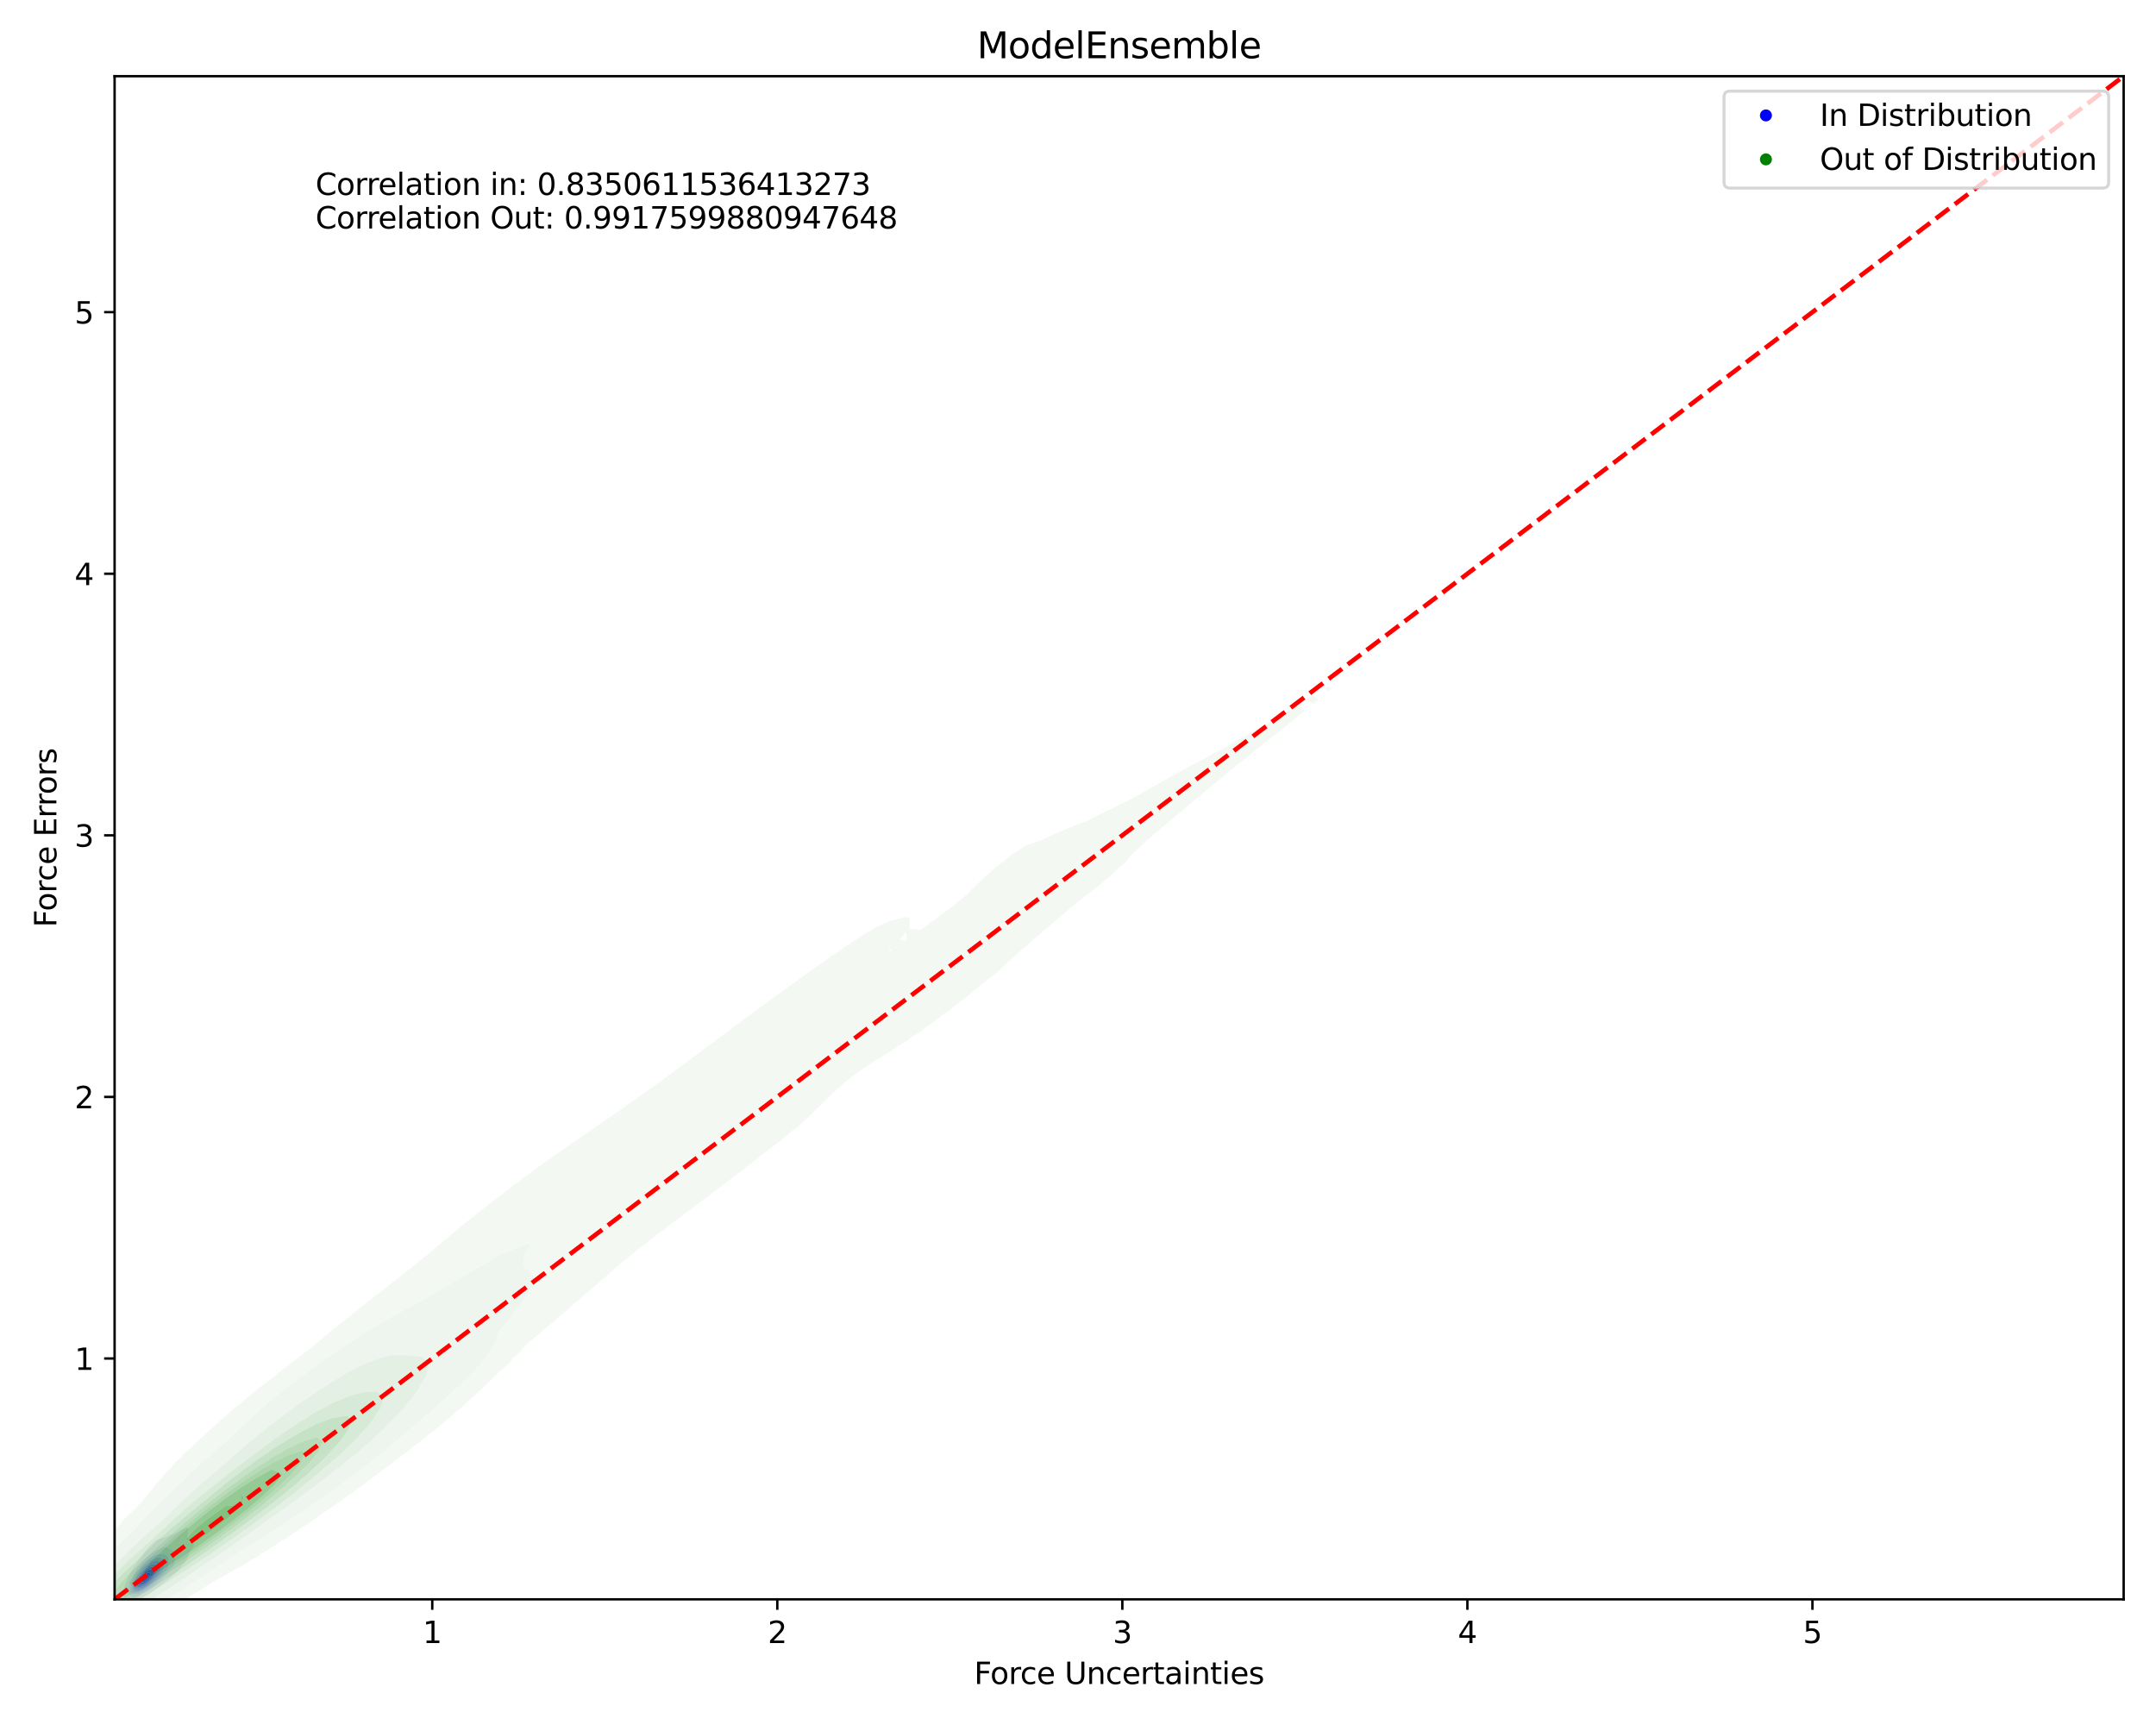 <?xml version="1.0" encoding="utf-8" standalone="no"?>
<!DOCTYPE svg PUBLIC "-//W3C//DTD SVG 1.1//EN"
  "http://www.w3.org/Graphics/SVG/1.1/DTD/svg11.dtd">
<svg xmlns:xlink="http://www.w3.org/1999/xlink" width="720pt" height="576pt" viewBox="0 0 720 576" xmlns="http://www.w3.org/2000/svg" version="1.1">
 <defs>
  <style type="text/css">*{stroke-linejoin: round; stroke-linecap: butt}</style>
 </defs>
 <g id="figure_1">
  <g id="patch_1">
   <path d="M 0 576 
L 720 576 
L 720 0 
L 0 0 
z
" style="fill: #ffffff"/>
  </g>
  <g id="axes_1">
   <g id="patch_2">
    <path d="M 38.27 534.04 
L 709.2 534.04 
L 709.2 25.44 
L 38.27 25.44 
z
" style="fill: #ffffff"/>
   </g>
   <g id="QuadContourSet_1">
    <path d="M 43.113 534.607 
L 43.884 534.657 
L 44.655 534.524 
L 45.391 534.206 
L 45.426 534.197 
L 46.198 533.942 
L 46.895 533.565 
L 46.969 533.537 
L 47.74 533.268 
L 48.397 532.923 
L 48.511 532.88 
L 49.282 532.515 
L 49.626 532.282 
L 50.053 532.055 
L 50.632 531.64 
L 50.824 531.521 
L 51.523 530.999 
L 51.596 530.948 
L 52.367 530.359 
L 52.37 530.358 
L 53.138 529.838 
L 53.312 529.716 
L 53.909 529.307 
L 54.236 529.075 
L 54.68 528.745 
L 55.083 528.433 
L 55.451 528.118 
L 55.838 527.792 
L 56.223 527.429 
L 56.546 527.15 
L 56.994 526.746 
L 57.282 526.509 
L 57.765 526.119 
L 58.065 525.868 
L 58.536 525.479 
L 58.808 525.226 
L 59.307 524.729 
L 59.449 524.585 
L 59.985 523.943 
L 60.078 523.819 
L 60.504 523.302 
L 60.85 522.791 
L 60.964 522.66 
L 61.449 522.019 
L 61.621 521.761 
L 61.956 521.377 
L 62.392 520.741 
L 62.396 520.736 
L 62.727 520.095 
L 62.912 519.453 
L 63.066 518.812 
L 63.163 518.629 
L 63.418 518.17 
L 63.865 517.529 
L 63.934 517.423 
L 64.344 516.887 
L 64.698 516.246 
L 64.705 516.196 
L 64.821 515.605 
L 64.705 515.096 
L 64.535 514.963 
L 63.934 514.862 
L 63.164 514.963 
L 63.163 514.963 
L 63.163 514.963 
L 62.979 514.322 
L 62.64 513.68 
L 62.559 513.039 
L 62.65 512.397 
L 62.706 511.756 
L 62.771 511.115 
L 62.819 510.473 
L 62.392 510.095 
L 61.621 510.376 
L 61.401 510.473 
L 60.85 510.734 
L 60.078 511.081 
L 60.025 511.115 
L 59.307 511.513 
L 58.9 511.756 
L 58.536 511.952 
L 57.765 512.301 
L 57.544 512.397 
L 56.994 512.588 
L 56.223 512.885 
L 55.876 513.039 
L 55.451 513.193 
L 54.68 513.496 
L 54.072 513.68 
L 53.909 513.728 
L 53.138 513.862 
L 52.367 514.156 
L 52.143 514.322 
L 51.596 514.662 
L 51.246 514.963 
L 50.824 515.326 
L 50.535 515.605 
L 50.053 516.135 
L 49.946 516.246 
L 49.414 516.887 
L 49.282 517.057 
L 48.889 517.529 
L 48.511 518.08 
L 48.44 518.17 
L 47.971 518.812 
L 47.74 519.13 
L 47.494 519.453 
L 47.033 520.095 
L 46.969 520.178 
L 46.506 520.736 
L 46.198 521.173 
L 46.027 521.377 
L 45.535 522.019 
L 45.426 522.187 
L 45.027 522.66 
L 44.67 523.302 
L 44.655 523.333 
L 44.221 523.943 
L 43.949 524.585 
L 43.884 524.753 
L 43.583 525.226 
L 43.265 525.868 
L 43.113 526.234 
L 42.921 526.509 
L 42.573 527.15 
L 42.358 527.792 
L 42.342 527.852 
L 42.053 528.433 
L 41.815 529.075 
L 41.634 529.716 
L 41.571 530.001 
L 41.419 530.358 
L 41.259 530.999 
L 41.188 531.64 
L 41.187 532.282 
L 41.298 532.923 
L 41.571 533.488 
L 41.612 533.565 
L 42.342 534.206 
L 42.342 534.206 
z
M 43.696 532.923 
L 43.113 532.582 
L 42.843 532.282 
L 42.61 531.64 
L 42.596 530.999 
L 42.684 530.358 
L 42.848 529.716 
L 43.094 529.075 
L 43.113 529.036 
L 43.285 528.433 
L 43.536 527.792 
L 43.884 527.187 
L 43.898 527.15 
L 44.157 526.509 
L 44.515 525.868 
L 44.655 525.635 
L 44.832 525.226 
L 45.169 524.585 
L 45.426 524.181 
L 45.549 523.943 
L 45.939 523.302 
L 46.198 522.967 
L 46.41 522.66 
L 46.967 522.019 
L 46.969 522.017 
L 47.544 521.377 
L 47.74 521.18 
L 48.194 520.736 
L 48.511 520.432 
L 48.887 520.095 
L 49.282 519.728 
L 49.615 519.453 
L 50.053 519.064 
L 50.402 518.812 
L 50.824 518.472 
L 51.318 518.17 
L 51.596 517.977 
L 52.367 517.567 
L 52.459 517.529 
L 53.138 517.187 
L 53.804 516.887 
L 53.909 516.831 
L 54.68 516.54 
L 55.451 516.498 
L 56.205 516.887 
L 56.223 516.896 
L 56.994 517.379 
L 57.387 517.529 
L 57.765 517.744 
L 58.081 518.17 
L 58.359 518.812 
L 58.444 519.453 
L 58.536 520.035 
L 58.549 520.095 
L 58.545 520.736 
L 58.536 520.76 
L 58.342 521.377 
L 58.156 522.019 
L 57.954 522.66 
L 57.765 522.986 
L 57.625 523.302 
L 57.172 523.943 
L 56.994 524.13 
L 56.644 524.585 
L 56.223 525.036 
L 56.076 525.226 
L 55.529 525.868 
L 55.451 525.95 
L 55.016 526.509 
L 54.68 526.865 
L 54.444 527.15 
L 53.909 527.691 
L 53.818 527.792 
L 53.147 528.433 
L 53.138 528.441 
L 52.446 529.075 
L 52.367 529.14 
L 51.673 529.716 
L 51.596 529.778 
L 50.824 530.348 
L 50.811 530.358 
L 50.053 530.877 
L 49.852 530.999 
L 49.282 531.356 
L 48.751 531.64 
L 48.511 531.782 
L 47.74 532.201 
L 47.568 532.282 
L 46.969 532.627 
L 46.198 532.923 
L 46.198 532.923 
L 45.426 533.189 
L 44.655 533.248 
L 43.884 533.026 
z
" clip-path="url(#pdbb860e7eb)" style="fill: #e7e7f3"/>
    <path d="M 43.884 533.026 
L 44.655 533.248 
L 45.426 533.189 
L 46.198 532.923 
L 46.198 532.923 
L 46.969 532.627 
L 47.568 532.282 
L 47.74 532.201 
L 48.511 531.782 
L 48.751 531.64 
L 49.282 531.356 
L 49.852 530.999 
L 50.053 530.877 
L 50.811 530.358 
L 50.824 530.348 
L 51.596 529.778 
L 51.673 529.716 
L 52.367 529.14 
L 52.446 529.075 
L 53.138 528.441 
L 53.147 528.433 
L 53.818 527.792 
L 53.909 527.691 
L 54.444 527.15 
L 54.68 526.865 
L 55.016 526.509 
L 55.451 525.95 
L 55.529 525.868 
L 56.076 525.226 
L 56.223 525.036 
L 56.644 524.585 
L 56.994 524.13 
L 57.172 523.943 
L 57.625 523.302 
L 57.765 522.986 
L 57.954 522.66 
L 58.156 522.019 
L 58.342 521.377 
L 58.536 520.76 
L 58.545 520.736 
L 58.549 520.095 
L 58.536 520.035 
L 58.444 519.453 
L 58.359 518.812 
L 58.081 518.17 
L 57.765 517.744 
L 57.387 517.529 
L 56.994 517.379 
L 56.223 516.896 
L 56.205 516.887 
L 55.451 516.498 
L 54.68 516.54 
L 53.909 516.831 
L 53.804 516.887 
L 53.138 517.187 
L 52.459 517.529 
L 52.367 517.567 
L 51.596 517.977 
L 51.318 518.17 
L 50.824 518.472 
L 50.402 518.812 
L 50.053 519.064 
L 49.615 519.453 
L 49.282 519.728 
L 48.887 520.095 
L 48.511 520.432 
L 48.194 520.736 
L 47.74 521.18 
L 47.544 521.377 
L 46.969 522.017 
L 46.967 522.019 
L 46.41 522.66 
L 46.198 522.967 
L 45.939 523.302 
L 45.549 523.943 
L 45.426 524.181 
L 45.169 524.585 
L 44.832 525.226 
L 44.655 525.635 
L 44.515 525.868 
L 44.157 526.509 
L 43.898 527.15 
L 43.884 527.187 
L 43.536 527.792 
L 43.285 528.433 
L 43.113 529.036 
L 43.094 529.075 
L 42.848 529.716 
L 42.684 530.358 
L 42.596 530.999 
L 42.61 531.64 
L 42.843 532.282 
L 43.113 532.582 
L 43.696 532.923 
z
M 44.885 532.282 
L 44.655 532.236 
L 43.884 531.882 
L 43.647 531.64 
L 43.409 530.999 
L 43.418 530.358 
L 43.536 529.716 
L 43.729 529.075 
L 43.884 528.7 
L 43.961 528.433 
L 44.19 527.792 
L 44.51 527.15 
L 44.655 526.911 
L 44.839 526.509 
L 45.187 525.868 
L 45.426 525.487 
L 45.564 525.226 
L 45.929 524.585 
L 46.198 524.188 
L 46.35 523.943 
L 46.807 523.302 
L 46.969 523.101 
L 47.323 522.66 
L 47.74 522.21 
L 47.929 522.019 
L 48.511 521.466 
L 48.616 521.377 
L 49.282 520.811 
L 49.391 520.736 
L 50.053 520.238 
L 50.306 520.095 
L 50.824 519.761 
L 51.49 519.453 
L 51.596 519.396 
L 52.367 519.066 
L 53.138 518.858 
L 53.808 518.812 
L 53.909 518.802 
L 54.141 518.812 
L 54.68 518.832 
L 55.451 519.195 
L 55.716 519.453 
L 56.174 520.095 
L 56.223 520.278 
L 56.329 520.736 
L 56.338 521.377 
L 56.304 522.019 
L 56.223 522.66 
L 56.223 522.66 
L 56.082 523.302 
L 55.812 523.943 
L 55.451 524.493 
L 55.403 524.585 
L 54.949 525.226 
L 54.68 525.545 
L 54.445 525.868 
L 53.909 526.494 
L 53.898 526.509 
L 53.369 527.15 
L 53.138 527.389 
L 52.776 527.792 
L 52.367 528.185 
L 52.122 528.433 
L 51.596 528.9 
L 51.408 529.075 
L 50.824 529.548 
L 50.623 529.716 
L 50.053 530.14 
L 49.76 530.358 
L 49.282 530.688 
L 48.806 530.999 
L 48.511 531.192 
L 47.74 531.627 
L 47.709 531.64 
L 46.969 532.032 
L 46.217 532.282 
L 46.198 532.29 
L 45.426 532.388 
z
" clip-path="url(#pdbb860e7eb)" style="fill: #d2d2f4"/>
    <path d="M 45.426 532.388 
L 46.198 532.29 
L 46.217 532.282 
L 46.969 532.032 
L 47.709 531.64 
L 47.74 531.627 
L 48.511 531.192 
L 48.806 530.999 
L 49.282 530.688 
L 49.76 530.358 
L 50.053 530.14 
L 50.623 529.716 
L 50.824 529.548 
L 51.408 529.075 
L 51.596 528.9 
L 52.122 528.433 
L 52.367 528.185 
L 52.776 527.792 
L 53.138 527.389 
L 53.369 527.15 
L 53.898 526.509 
L 53.909 526.494 
L 54.445 525.868 
L 54.68 525.545 
L 54.949 525.226 
L 55.403 524.585 
L 55.451 524.493 
L 55.812 523.943 
L 56.082 523.302 
L 56.223 522.66 
L 56.223 522.66 
L 56.304 522.019 
L 56.338 521.377 
L 56.329 520.736 
L 56.223 520.278 
L 56.174 520.095 
L 55.716 519.453 
L 55.451 519.195 
L 54.68 518.832 
L 54.141 518.812 
L 53.909 518.802 
L 53.808 518.812 
L 53.138 518.858 
L 52.367 519.066 
L 51.596 519.396 
L 51.49 519.453 
L 50.824 519.761 
L 50.306 520.095 
L 50.053 520.238 
L 49.391 520.736 
L 49.282 520.811 
L 48.616 521.377 
L 48.511 521.466 
L 47.929 522.019 
L 47.74 522.21 
L 47.323 522.66 
L 46.969 523.101 
L 46.807 523.302 
L 46.35 523.943 
L 46.198 524.188 
L 45.929 524.585 
L 45.564 525.226 
L 45.426 525.487 
L 45.187 525.868 
L 44.839 526.509 
L 44.655 526.911 
L 44.51 527.15 
L 44.19 527.792 
L 43.961 528.433 
L 43.884 528.7 
L 43.729 529.075 
L 43.536 529.716 
L 43.418 530.358 
L 43.409 530.999 
L 43.647 531.64 
L 43.884 531.882 
L 44.655 532.236 
L 44.885 532.282 
z
M 45.88 531.64 
L 45.426 531.611 
L 44.655 531.381 
L 44.237 530.999 
L 44.057 530.358 
L 44.111 529.716 
L 44.254 529.075 
L 44.459 528.433 
L 44.655 527.99 
L 44.725 527.792 
L 45.001 527.15 
L 45.367 526.509 
L 45.426 526.415 
L 45.726 525.868 
L 46.142 525.226 
L 46.198 525.143 
L 46.553 524.585 
L 46.969 524.025 
L 47.034 523.943 
L 47.555 523.302 
L 47.74 523.093 
L 48.17 522.66 
L 48.511 522.328 
L 48.889 522.019 
L 49.282 521.69 
L 49.745 521.377 
L 50.053 521.16 
L 50.819 520.736 
L 50.824 520.733 
L 51.596 520.361 
L 52.367 520.116 
L 52.539 520.095 
L 53.138 520.007 
L 53.909 520.095 
L 53.909 520.095 
L 54.54 520.736 
L 54.68 521.09 
L 54.776 521.377 
L 54.841 522.019 
L 54.804 522.66 
L 54.68 523.216 
L 54.666 523.302 
L 54.525 523.943 
L 54.295 524.585 
L 53.972 525.226 
L 53.909 525.315 
L 53.552 525.868 
L 53.138 526.412 
L 53.071 526.509 
L 52.534 527.15 
L 52.367 527.324 
L 51.948 527.792 
L 51.596 528.133 
L 51.31 528.433 
L 50.824 528.871 
L 50.614 529.075 
L 50.053 529.543 
L 49.851 529.716 
L 49.282 530.153 
L 48.999 530.358 
L 48.511 530.698 
L 47.995 530.999 
L 47.74 531.157 
L 46.969 531.491 
L 46.271 531.64 
L 46.198 531.66 
z
" clip-path="url(#pdbb860e7eb)" style="fill: #b9b9f6"/>
    <path d="M 46.198 531.66 
L 46.271 531.64 
L 46.969 531.491 
L 47.74 531.157 
L 47.995 530.999 
L 48.511 530.698 
L 48.999 530.358 
L 49.282 530.153 
L 49.851 529.716 
L 50.053 529.543 
L 50.614 529.075 
L 50.824 528.871 
L 51.31 528.433 
L 51.596 528.133 
L 51.948 527.792 
L 52.367 527.324 
L 52.534 527.15 
L 53.071 526.509 
L 53.138 526.412 
L 53.552 525.868 
L 53.909 525.315 
L 53.972 525.226 
L 54.295 524.585 
L 54.525 523.943 
L 54.666 523.302 
L 54.68 523.216 
L 54.804 522.66 
L 54.841 522.019 
L 54.776 521.377 
L 54.68 521.09 
L 54.54 520.736 
L 53.909 520.095 
L 53.909 520.095 
L 53.138 520.007 
L 52.539 520.095 
L 52.367 520.116 
L 51.596 520.361 
L 50.824 520.733 
L 50.819 520.736 
L 50.053 521.16 
L 49.745 521.377 
L 49.282 521.69 
L 48.889 522.019 
L 48.511 522.328 
L 48.17 522.66 
L 47.74 523.093 
L 47.555 523.302 
L 47.034 523.943 
L 46.969 524.025 
L 46.553 524.585 
L 46.198 525.143 
L 46.142 525.226 
L 45.726 525.868 
L 45.426 526.415 
L 45.367 526.509 
L 45.001 527.15 
L 44.725 527.792 
L 44.655 527.99 
L 44.459 528.433 
L 44.254 529.075 
L 44.111 529.716 
L 44.057 530.358 
L 44.237 530.999 
L 44.655 531.381 
L 45.426 531.611 
L 45.88 531.64 
z
M 45.516 530.999 
L 45.426 530.987 
L 44.655 530.426 
L 44.621 530.358 
L 44.574 529.716 
L 44.655 529.318 
L 44.697 529.075 
L 44.875 528.433 
L 45.106 527.792 
L 45.417 527.15 
L 45.426 527.134 
L 45.752 526.509 
L 46.161 525.868 
L 46.198 525.813 
L 46.587 525.226 
L 46.969 524.708 
L 47.071 524.585 
L 47.599 523.943 
L 47.74 523.78 
L 48.224 523.302 
L 48.511 523.02 
L 48.962 522.66 
L 49.282 522.398 
L 49.853 522.019 
L 50.053 521.881 
L 50.824 521.456 
L 51.025 521.377 
L 51.596 521.139 
L 52.367 521 
L 53.138 521.173 
L 53.359 521.377 
L 53.69 522.019 
L 53.829 522.66 
L 53.813 523.302 
L 53.67 523.943 
L 53.438 524.585 
L 53.138 525.133 
L 53.098 525.226 
L 52.774 525.868 
L 52.367 526.447 
L 52.331 526.509 
L 51.853 527.15 
L 51.596 527.435 
L 51.312 527.792 
L 50.824 528.295 
L 50.703 528.433 
L 50.053 529.054 
L 50.032 529.075 
L 49.282 529.716 
L 49.282 529.716 
L 48.511 530.276 
L 48.365 530.358 
L 47.74 530.716 
L 46.978 530.999 
L 46.969 531.003 
L 46.198 531.084 
z
" clip-path="url(#pdbb860e7eb)" style="fill: #9f9ff7"/>
    <path d="M 46.198 531.084 
L 46.969 531.003 
L 46.978 530.999 
L 47.74 530.716 
L 48.365 530.358 
L 48.511 530.276 
L 49.282 529.716 
L 49.282 529.716 
L 50.032 529.075 
L 50.053 529.054 
L 50.703 528.433 
L 50.824 528.295 
L 51.312 527.792 
L 51.596 527.435 
L 51.853 527.15 
L 52.331 526.509 
L 52.367 526.447 
L 52.774 525.868 
L 53.098 525.226 
L 53.138 525.133 
L 53.438 524.585 
L 53.67 523.943 
L 53.813 523.302 
L 53.829 522.66 
L 53.69 522.019 
L 53.359 521.377 
L 53.138 521.173 
L 52.367 521 
L 51.596 521.139 
L 51.025 521.377 
L 50.824 521.456 
L 50.053 521.881 
L 49.853 522.019 
L 49.282 522.398 
L 48.962 522.66 
L 48.511 523.02 
L 48.224 523.302 
L 47.74 523.78 
L 47.599 523.943 
L 47.071 524.585 
L 46.969 524.708 
L 46.587 525.226 
L 46.198 525.813 
L 46.161 525.868 
L 45.752 526.509 
L 45.426 527.134 
L 45.417 527.15 
L 45.106 527.792 
L 44.875 528.433 
L 44.697 529.075 
L 44.655 529.318 
L 44.574 529.716 
L 44.621 530.358 
L 44.655 530.426 
L 45.426 530.987 
L 45.516 530.999 
z
M 45.835 530.358 
L 45.426 530.196 
L 45.167 529.716 
L 45.174 529.075 
L 45.327 528.433 
L 45.426 528.162 
L 45.556 527.792 
L 45.839 527.15 
L 46.198 526.509 
L 46.198 526.509 
L 46.618 525.868 
L 46.969 525.392 
L 47.109 525.226 
L 47.659 524.585 
L 47.74 524.49 
L 48.319 523.943 
L 48.511 523.757 
L 49.119 523.302 
L 49.282 523.171 
L 50.053 522.698 
L 50.151 522.66 
L 50.824 522.352 
L 51.596 522.189 
L 52.367 522.436 
L 52.548 522.66 
L 52.833 523.302 
L 52.867 523.943 
L 52.707 524.585 
L 52.401 525.226 
L 52.367 525.28 
L 52.055 525.868 
L 51.607 526.509 
L 51.596 526.523 
L 51.177 527.15 
L 50.824 527.567 
L 50.648 527.792 
L 50.061 528.433 
L 50.053 528.44 
L 49.396 529.075 
L 49.282 529.172 
L 48.573 529.716 
L 48.511 529.761 
L 47.74 530.177 
L 47.107 530.358 
L 46.969 530.4 
L 46.198 530.44 
z
" clip-path="url(#pdbb860e7eb)" style="fill: #8383f8"/>
    <path d="M 46.198 530.44 
L 46.969 530.4 
L 47.107 530.358 
L 47.74 530.177 
L 48.511 529.761 
L 48.573 529.716 
L 49.282 529.172 
L 49.396 529.075 
L 50.053 528.44 
L 50.061 528.433 
L 50.648 527.792 
L 50.824 527.567 
L 51.177 527.15 
L 51.596 526.523 
L 51.607 526.509 
L 52.055 525.868 
L 52.367 525.28 
L 52.401 525.226 
L 52.707 524.585 
L 52.867 523.943 
L 52.833 523.302 
L 52.548 522.66 
L 52.367 522.436 
L 51.596 522.189 
L 50.824 522.352 
L 50.151 522.66 
L 50.053 522.698 
L 49.282 523.171 
L 49.119 523.302 
L 48.511 523.757 
L 48.319 523.943 
L 47.74 524.49 
L 47.659 524.585 
L 47.109 525.226 
L 46.969 525.392 
L 46.618 525.868 
L 46.198 526.509 
L 46.198 526.509 
L 45.839 527.15 
L 45.556 527.792 
L 45.426 528.162 
L 45.327 528.433 
L 45.174 529.075 
L 45.167 529.716 
L 45.426 530.196 
L 45.835 530.358 
z
M 45.855 529.716 
L 45.602 529.075 
L 45.704 528.433 
L 45.905 527.792 
L 46.181 527.15 
L 46.198 527.12 
L 46.553 526.509 
L 46.969 525.892 
L 46.988 525.868 
L 47.532 525.226 
L 47.74 524.987 
L 48.191 524.585 
L 48.511 524.286 
L 49.022 523.943 
L 49.282 523.748 
L 50.053 523.352 
L 50.233 523.302 
L 50.824 523.095 
L 51.596 523.146 
L 51.788 523.302 
L 52.157 523.943 
L 52.148 524.585 
L 51.929 525.226 
L 51.596 525.848 
L 51.586 525.868 
L 51.182 526.509 
L 50.824 526.983 
L 50.699 527.15 
L 50.18 527.792 
L 50.053 527.93 
L 49.569 528.433 
L 49.282 528.708 
L 48.818 529.075 
L 48.511 529.309 
L 47.74 529.716 
L 47.74 529.716 
L 46.969 529.92 
L 46.198 529.913 
z
" clip-path="url(#pdbb860e7eb)" style="fill: #6868fa"/>
    <path d="M 46.198 529.913 
L 46.969 529.92 
L 47.74 529.716 
L 47.74 529.716 
L 48.511 529.309 
L 48.818 529.075 
L 49.282 528.708 
L 49.569 528.433 
L 50.053 527.93 
L 50.18 527.792 
L 50.699 527.15 
L 50.824 526.983 
L 51.182 526.509 
L 51.586 525.868 
L 51.596 525.848 
L 51.929 525.226 
L 52.148 524.585 
L 52.157 523.943 
L 51.788 523.302 
L 51.596 523.146 
L 50.824 523.095 
L 50.233 523.302 
L 50.053 523.352 
L 49.282 523.748 
L 49.022 523.943 
L 48.511 524.286 
L 48.191 524.585 
L 47.74 524.987 
L 47.532 525.226 
L 46.988 525.868 
L 46.969 525.892 
L 46.553 526.509 
L 46.198 527.12 
L 46.181 527.15 
L 45.905 527.792 
L 45.704 528.433 
L 45.602 529.075 
L 45.855 529.716 
z
M 46.198 529.075 
L 46.198 529.073 
L 46.152 528.433 
L 46.198 528.267 
L 46.345 527.792 
L 46.624 527.15 
L 46.969 526.514 
L 46.972 526.509 
L 47.477 525.868 
L 47.74 525.559 
L 48.108 525.226 
L 48.511 524.867 
L 48.955 524.585 
L 49.282 524.365 
L 50.053 524.038 
L 50.824 523.943 
L 51.348 524.585 
L 51.311 525.226 
L 51.057 525.868 
L 50.824 526.258 
L 50.667 526.509 
L 50.205 527.15 
L 50.053 527.333 
L 49.63 527.792 
L 49.282 528.149 
L 48.931 528.433 
L 48.511 528.765 
L 47.916 529.075 
L 47.74 529.166 
L 46.969 529.334 
z
" clip-path="url(#pdbb860e7eb)" style="fill: #4c4cfb"/>
    <path d="M 46.969 529.334 
L 47.74 529.166 
L 47.916 529.075 
L 48.511 528.765 
L 48.931 528.433 
L 49.282 528.149 
L 49.63 527.792 
L 50.053 527.333 
L 50.205 527.15 
L 50.667 526.509 
L 50.824 526.258 
L 51.057 525.868 
L 51.311 525.226 
L 51.348 524.585 
L 50.824 523.943 
L 50.053 524.038 
L 49.282 524.365 
L 48.955 524.585 
L 48.511 524.867 
L 48.108 525.226 
L 47.74 525.559 
L 47.477 525.868 
L 46.972 526.509 
L 46.969 526.514 
L 46.624 527.15 
L 46.345 527.792 
L 46.198 528.267 
L 46.152 528.433 
L 46.198 529.073 
L 46.198 529.075 
z
M 46.961 527.792 
L 46.969 527.772 
L 47.264 527.15 
L 47.629 526.509 
L 47.74 526.359 
L 48.233 525.868 
L 48.511 525.612 
L 49.135 525.226 
L 49.282 525.137 
L 50.053 525.091 
L 50.19 525.226 
L 50.224 525.868 
L 50.053 526.298 
L 49.955 526.509 
L 49.474 527.15 
L 49.282 527.37 
L 48.806 527.792 
L 48.511 528.029 
L 47.74 528.433 
L 46.969 527.896 
z
" clip-path="url(#pdbb860e7eb)" style="fill: #2c2cfd"/>
    <path d="M 46.969 527.896 
L 47.74 528.433 
L 48.511 528.029 
L 48.806 527.792 
L 49.282 527.37 
L 49.474 527.15 
L 49.955 526.509 
L 50.053 526.298 
L 50.224 525.868 
L 50.19 525.226 
L 50.053 525.091 
L 49.282 525.137 
L 49.135 525.226 
L 48.511 525.612 
L 48.233 525.868 
L 47.74 526.359 
L 47.629 526.509 
L 47.264 527.15 
L 46.969 527.772 
L 46.961 527.792 
z
" clip-path="url(#pdbb860e7eb)" style="fill: #0d0dfe"/>
   </g>
   <g id="QuadContourSet_2">
    <path d="M -10.117 574.056 
L -6.558 572.397 
L -5.075 572.004 
L -0.034 569.886 
L 1.746 568.755 
L 5.007 567.447 
L 8.644 565.112 
L 10.048 564.521 
L 14.758 561.47 
L 15.089 561.324 
L 20.13 558.594 
L 21.28 557.827 
L 25.171 555.974 
L 27.858 554.185 
L 30.213 553.03 
L 33.948 550.542 
L 35.254 549.883 
L 39.734 546.9 
L 40.295 546.609 
L 45.327 543.257 
L 45.336 543.253 
L 50.377 540.756 
L 52.154 539.615 
L 55.418 537.965 
L 58.522 535.972 
L 60.46 534.967 
L 64.561 532.33 
L 65.501 531.828 
L 70.373 528.687 
L 70.542 528.594 
L 75.583 525.806 
L 76.762 525.045 
L 80.624 522.957 
L 83.015 521.402 
L 85.665 519.918 
L 88.958 517.76 
L 90.707 516.746 
L 94.672 514.117 
L 95.748 513.471 
L 100.208 510.475 
L 100.789 510.112 
L 105.596 506.832 
L 105.83 506.68 
L 110.855 503.19 
L 110.871 503.179 
L 115.912 499.673 
L 116.089 499.547 
L 120.954 496.038 
L 121.142 495.905 
L 125.992 492.262 
L 125.995 492.26 
L 130.853 488.62 
L 131.036 488.475 
L 135.628 484.977 
L 136.077 484.608 
L 140.315 481.335 
L 141.118 480.647 
L 144.901 477.692 
L 146.159 476.573 
L 149.36 474.05 
L 151.201 472.353 
L 153.652 470.407 
L 156.242 467.937 
L 157.713 466.765 
L 161.283 463.254 
L 161.449 463.122 
L 165.473 459.48 
L 166.324 458.531 
L 169.33 455.837 
L 171.365 453.529 
L 172.864 452.194 
L 176.269 448.552 
L 176.406 448.417 
L 180.628 444.909 
L 181.448 444.107 
L 184.945 441.267 
L 186.489 439.776 
L 189.207 437.624 
L 191.53 435.433 
L 193.409 433.982 
L 196.571 431.092 
L 197.566 430.339 
L 201.612 426.78 
L 201.723 426.697 
L 205.968 423.054 
L 206.653 422.451 
L 210.333 419.412 
L 211.695 418.319 
L 214.857 415.769 
L 216.736 414.366 
L 219.542 412.127 
L 221.777 410.525 
L 224.343 408.484 
L 226.818 406.732 
L 229.199 404.842 
L 231.859 402.945 
L 234.065 401.199 
L 236.9 399.141 
L 238.915 397.557 
L 241.942 395.311 
L 243.732 393.914 
L 246.983 391.449 
L 248.507 390.272 
L 252.024 387.551 
L 253.231 386.629 
L 257.065 383.617 
L 257.902 382.987 
L 262.106 379.654 
L 262.522 379.344 
L 267.062 375.702 
L 267.147 375.609 
L 270.944 372.059 
L 272.189 370.703 
L 274.722 368.417 
L 277.23 365.808 
L 278.451 364.774 
L 282.271 361.253 
L 282.427 361.132 
L 287.261 357.489 
L 287.312 357.439 
L 292.353 354.122 
L 292.733 353.847 
L 297.394 351.055 
L 298.535 350.204 
L 302.436 347.845 
L 304.091 346.562 
L 307.477 344.397 
L 309.323 342.919 
L 312.518 340.738 
L 314.306 339.277 
L 317.559 336.918 
L 319.116 335.634 
L 322.6 332.982 
L 323.802 331.992 
L 327.641 328.964 
L 328.396 328.349 
L 332.683 324.894 
L 332.916 324.707 
L 336.797 321.064 
L 337.724 320.335 
L 340.771 317.421 
L 342.765 315.797 
L 345.022 313.779 
L 347.806 311.449 
L 349.347 310.136 
L 352.847 307.141 
L 353.63 306.494 
L 357.853 302.851 
L 357.888 302.822 
L 362.523 299.209 
L 362.93 298.853 
L 367.103 295.566 
L 367.971 294.752 
L 371.5 291.924 
L 373.012 290.364 
L 375.525 288.281 
L 378.053 285.287 
L 378.783 284.639 
L 382.536 280.996 
L 383.094 280.526 
L 386.849 277.354 
L 388.135 276.26 
L 391.197 273.711 
L 393.176 272.022 
L 395.563 270.069 
L 398.218 267.806 
L 399.936 266.426 
L 403.259 263.609 
L 404.31 262.784 
L 408.3 259.43 
L 408.677 259.141 
L 413.082 255.499 
L 413.341 255.286 
L 417.61 251.856 
L 418.382 251.218 
L 422.193 248.214 
L 423.423 247.191 
L 426.803 244.571 
L 428.465 243.177 
L 431.407 240.929 
L 433.506 239.146 
L 435.97 237.286 
L 433.506 235.254 
L 430.159 237.286 
L 428.465 238.283 
L 424.111 240.929 
L 423.423 241.334 
L 418.382 244.337 
L 417.974 244.571 
L 413.341 247.181 
L 411.482 248.214 
L 408.3 250.029 
L 404.858 251.856 
L 403.259 252.776 
L 398.218 255.327 
L 397.928 255.499 
L 393.176 258.11 
L 391.407 259.141 
L 388.135 260.95 
L 384.938 262.784 
L 383.094 263.811 
L 378.466 266.426 
L 378.053 266.659 
L 373.012 269.166 
L 371.208 270.069 
L 367.971 271.609 
L 363.837 273.711 
L 362.93 274.147 
L 357.888 276.028 
L 354.988 277.354 
L 352.847 278.127 
L 347.806 280.549 
L 346.608 280.996 
L 342.765 282.256 
L 339.12 284.639 
L 337.724 285.415 
L 334.283 288.281 
L 332.683 289.466 
L 329.972 291.924 
L 327.641 293.997 
L 325.905 295.566 
L 322.6 298.994 
L 322.341 299.209 
L 317.804 302.851 
L 317.559 303.016 
L 312.949 306.494 
L 312.518 306.788 
L 307.977 310.136 
L 307.477 310.479 
L 303.722 310.136 
L 303.846 306.494 
L 302.436 306.189 
L 301.256 306.494 
L 297.394 307.463 
L 292.353 309.65 
L 291.667 310.136 
L 287.312 312.716 
L 285.849 313.779 
L 282.271 316.044 
L 280.394 317.421 
L 277.23 319.524 
L 275.134 321.064 
L 272.189 323.093 
L 269.987 324.707 
L 267.147 326.716 
L 264.911 328.349 
L 262.106 330.373 
L 259.883 331.992 
L 257.065 334.054 
L 254.894 335.634 
L 252.024 337.756 
L 249.94 339.277 
L 246.983 341.477 
L 245.018 342.919 
L 241.942 345.216 
L 240.122 346.562 
L 236.9 348.97 
L 235.241 350.204 
L 231.859 352.727 
L 230.357 353.847 
L 226.818 356.469 
L 225.446 357.489 
L 221.777 360.177 
L 220.481 361.132 
L 216.736 363.83 
L 215.437 364.774 
L 211.695 367.416 
L 210.3 368.417 
L 206.653 370.937 
L 205.074 372.059 
L 201.612 374.41 
L 199.788 375.702 
L 196.571 377.866 
L 194.491 379.344 
L 191.53 381.34 
L 189.239 382.987 
L 186.489 384.865 
L 184.07 386.629 
L 181.448 388.461 
L 179.004 390.272 
L 176.406 392.139 
L 174.045 393.914 
L 171.365 395.904 
L 169.187 397.557 
L 166.324 399.753 
L 164.426 401.199 
L 161.283 403.689 
L 159.768 404.842 
L 156.242 407.721 
L 155.229 408.484 
L 151.201 411.872 
L 150.856 412.127 
L 146.586 415.769 
L 146.159 416.097 
L 142.164 419.412 
L 141.118 420.221 
L 137.636 423.054 
L 136.077 424.27 
L 133.035 426.697 
L 131.036 428.268 
L 128.39 430.339 
L 125.995 432.24 
L 123.731 433.982 
L 120.954 436.215 
L 119.095 437.624 
L 115.912 440.225 
L 114.523 441.267 
L 110.871 444.316 
L 110.075 444.909 
L 105.83 448.552 
L 105.83 448.552 
L 101.08 452.194 
L 100.789 452.421 
L 96.341 455.837 
L 95.748 456.313 
L 91.635 459.48 
L 90.707 460.251 
L 86.99 463.122 
L 85.665 464.26 
L 82.436 466.765 
L 80.624 468.375 
L 78.017 470.407 
L 75.583 472.647 
L 73.792 474.05 
L 70.542 477.148 
L 69.851 477.692 
L 65.932 481.335 
L 65.501 481.799 
L 61.921 484.977 
L 60.46 486.63 
L 58.249 488.62 
L 55.418 491.975 
L 55.104 492.262 
L 51.743 495.905 
L 50.377 497.922 
L 48.891 499.547 
L 45.755 503.19 
L 45.336 503.699 
L 41.81 506.832 
L 40.295 508.757 
L 38.373 510.475 
L 35.429 514.117 
L 35.254 514.348 
L 31.552 517.76 
L 30.213 519.604 
L 28.269 521.402 
L 25.405 525.045 
L 25.171 525.366 
L 21.535 528.687 
L 20.13 530.709 
L 18.361 532.33 
L 15.384 535.972 
L 15.089 536.388 
L 11.436 539.615 
L 10.048 541.661 
L 8.244 543.257 
L 5.316 546.9 
L 5.007 547.362 
L 1.435 550.542 
L -0.034 552.835 
L -1.551 554.185 
L -4.528 557.827 
L -5.075 558.744 
L -7.957 561.47 
L -10.067 565.112 
L -10.117 565.214 
L -13.143 568.755 
L -14.456 572.397 
z
M -1.53 561.47 
L -0.034 559.658 
L 0.916 557.827 
L 3.498 554.185 
L 5.007 552.756 
L 6.452 550.542 
L 10.048 547.138 
L 10.211 546.9 
L 12.935 543.257 
L 15.089 541.342 
L 16.351 539.615 
L 20.13 536.261 
L 20.351 535.972 
L 23.392 532.33 
L 25.171 530.768 
L 26.787 528.687 
L 30.213 525.694 
L 30.741 525.045 
L 34.395 521.402 
L 35.254 520.623 
L 37.533 517.76 
L 40.295 515.267 
L 41.253 514.117 
L 45.279 510.475 
L 45.336 510.423 
L 48.315 506.832 
L 50.377 504.967 
L 51.922 503.19 
L 55.418 500.055 
L 55.881 499.547 
L 59.568 495.905 
L 60.46 495.131 
L 63.164 492.262 
L 65.501 490.259 
L 67.12 488.62 
L 70.542 485.723 
L 71.315 484.977 
L 75.583 481.418 
L 75.674 481.335 
L 79.285 477.692 
L 80.624 476.482 
L 83.101 474.05 
L 85.665 471.818 
L 87.205 470.407 
L 90.707 467.483 
L 91.547 466.765 
L 95.748 463.403 
L 96.101 463.122 
L 100.789 459.532 
L 100.86 459.48 
L 105.83 455.837 
L 105.83 455.837 
L 110.871 452.295 
L 111.027 452.194 
L 115.912 448.895 
L 116.474 448.552 
L 120.954 445.633 
L 122.21 444.909 
L 125.995 442.52 
L 128.293 441.267 
L 131.036 439.583 
L 134.819 437.624 
L 136.077 436.872 
L 141.118 434.193 
L 141.509 433.982 
L 146.159 431.194 
L 147.719 430.339 
L 151.201 428.25 
L 153.973 426.697 
L 156.242 425.322 
L 160.179 423.054 
L 161.283 422.375 
L 166.281 419.412 
L 166.324 419.385 
L 171.365 417.151 
L 175.418 415.769 
L 176.406 415.349 
L 177.063 415.769 
L 176.406 416.725 
L 174.918 419.412 
L 174.712 423.054 
L 176.406 424.257 
L 178.525 426.697 
L 177.431 430.339 
L 176.406 431.714 
L 174.83 433.982 
L 172.22 437.624 
L 171.365 438.59 
L 169.326 441.267 
L 166.342 444.909 
L 166.324 444.955 
L 165.331 448.552 
L 162.937 452.194 
L 161.283 454.092 
L 160.05 455.837 
L 156.617 459.48 
L 156.242 459.806 
L 152.864 463.122 
L 151.201 464.564 
L 148.944 466.765 
L 146.159 469.152 
L 144.86 470.407 
L 141.118 473.559 
L 140.604 474.05 
L 136.265 477.692 
L 136.077 477.844 
L 132.147 481.335 
L 131.036 482.206 
L 127.777 484.977 
L 125.995 486.338 
L 123.194 488.62 
L 120.954 490.286 
L 118.426 492.262 
L 115.912 494.087 
L 113.492 495.905 
L 110.871 497.768 
L 108.408 499.547 
L 105.83 501.346 
L 103.179 503.19 
L 100.789 504.83 
L 97.803 506.832 
L 95.748 508.224 
L 92.269 510.475 
L 90.707 511.52 
L 86.551 514.117 
L 85.665 514.703 
L 80.624 517.757 
L 80.619 517.76 
L 75.583 521.185 
L 75.238 521.402 
L 70.542 524.578 
L 69.778 525.045 
L 65.501 527.923 
L 64.214 528.687 
L 60.46 531.205 
L 58.512 532.33 
L 55.418 534.398 
L 52.618 535.972 
L 50.377 537.467 
L 46.454 539.615 
L 45.336 540.36 
L 40.295 543.201 
L 40.19 543.257 
L 35.254 546.557 
L 34.599 546.9 
L 30.213 549.818 
L 28.771 550.542 
L 25.171 552.924 
L 22.555 554.185 
L 20.13 555.78 
L 15.693 557.827 
L 15.089 558.222 
L 10.048 560.891 
L 8.399 561.47 
L 5.007 563.312 
L -0.034 564.5 
z
M 296.763 317.421 
L 297.394 316.616 
L 297.595 317.421 
L 297.394 317.557 
z
M 300.539 313.779 
L 302.436 311.138 
L 302.868 313.779 
L 302.436 314.074 
z
M 438.547 235.062 
L 440.441 233.644 
L 438.547 232.239 
L 436.243 233.644 
z
M 443.588 230.865 
L 444.745 230.001 
L 443.588 229.242 
L 442.354 230.001 
z
M 448.629 226.46 
L 448.764 226.359 
L 448.629 226.281 
L 448.505 226.359 
z
" clip-path="url(#pdbb860e7eb)" style="fill: #e9f2e9; fill-opacity: 0.5"/>
    <path d="M -0.034 564.5 
L 5.007 563.312 
L 8.399 561.47 
L 10.048 560.891 
L 15.089 558.222 
L 15.693 557.827 
L 20.13 555.78 
L 22.555 554.185 
L 25.171 552.924 
L 28.771 550.542 
L 30.213 549.818 
L 34.599 546.9 
L 35.254 546.557 
L 40.19 543.257 
L 40.295 543.201 
L 45.336 540.36 
L 46.454 539.615 
L 50.377 537.467 
L 52.618 535.972 
L 55.418 534.398 
L 58.512 532.33 
L 60.46 531.205 
L 64.214 528.687 
L 65.501 527.923 
L 69.778 525.045 
L 70.542 524.578 
L 75.238 521.402 
L 75.583 521.185 
L 80.619 517.76 
L 80.624 517.757 
L 85.665 514.703 
L 86.551 514.117 
L 90.707 511.52 
L 92.269 510.475 
L 95.748 508.224 
L 97.803 506.832 
L 100.789 504.83 
L 103.179 503.19 
L 105.83 501.346 
L 108.408 499.547 
L 110.871 497.768 
L 113.492 495.905 
L 115.912 494.087 
L 118.426 492.262 
L 120.954 490.286 
L 123.194 488.62 
L 125.995 486.338 
L 127.777 484.977 
L 131.036 482.206 
L 132.147 481.335 
L 136.077 477.844 
L 136.265 477.692 
L 140.604 474.05 
L 141.118 473.559 
L 144.86 470.407 
L 146.159 469.152 
L 148.944 466.765 
L 151.201 464.564 
L 152.864 463.122 
L 156.242 459.806 
L 156.617 459.48 
L 160.05 455.837 
L 161.283 454.092 
L 162.937 452.194 
L 165.331 448.552 
L 166.324 444.955 
L 166.342 444.909 
L 169.326 441.267 
L 171.365 438.59 
L 172.22 437.624 
L 174.83 433.982 
L 176.406 431.714 
L 177.431 430.339 
L 178.525 426.697 
L 176.406 424.257 
L 174.712 423.054 
L 174.918 419.412 
L 176.406 416.725 
L 177.063 415.769 
L 176.406 415.349 
L 175.418 415.769 
L 171.365 417.151 
L 166.324 419.385 
L 166.281 419.412 
L 161.283 422.375 
L 160.179 423.054 
L 156.242 425.322 
L 153.973 426.697 
L 151.201 428.25 
L 147.719 430.339 
L 146.159 431.194 
L 141.509 433.982 
L 141.118 434.193 
L 136.077 436.872 
L 134.819 437.624 
L 131.036 439.583 
L 128.293 441.267 
L 125.995 442.52 
L 122.21 444.909 
L 120.954 445.633 
L 116.474 448.552 
L 115.912 448.895 
L 111.027 452.194 
L 110.871 452.295 
L 105.83 455.837 
L 105.83 455.837 
L 100.86 459.48 
L 100.789 459.532 
L 96.101 463.122 
L 95.748 463.403 
L 91.547 466.765 
L 90.707 467.483 
L 87.205 470.407 
L 85.665 471.818 
L 83.101 474.05 
L 80.624 476.482 
L 79.285 477.692 
L 75.674 481.335 
L 75.583 481.418 
L 71.315 484.977 
L 70.542 485.723 
L 67.12 488.62 
L 65.501 490.259 
L 63.164 492.262 
L 60.46 495.131 
L 59.568 495.905 
L 55.881 499.547 
L 55.418 500.055 
L 51.922 503.19 
L 50.377 504.967 
L 48.315 506.832 
L 45.336 510.423 
L 45.279 510.475 
L 41.253 514.117 
L 40.295 515.267 
L 37.533 517.76 
L 35.254 520.623 
L 34.395 521.402 
L 30.741 525.045 
L 30.213 525.694 
L 26.787 528.687 
L 25.171 530.768 
L 23.392 532.33 
L 20.351 535.972 
L 20.13 536.261 
L 16.351 539.615 
L 15.089 541.342 
L 12.935 543.257 
L 10.211 546.9 
L 10.048 547.138 
L 6.452 550.542 
L 5.007 552.756 
L 3.498 554.185 
L 0.916 557.827 
L -0.034 559.658 
L -1.53 561.47 
z
M 12.667 550.542 
L 15.089 547.429 
L 15.389 546.9 
L 18.016 543.257 
L 20.13 541.261 
L 21.364 539.615 
L 25.171 536.032 
L 25.218 535.972 
L 28.171 532.33 
L 30.213 530.53 
L 31.757 528.687 
L 35.254 525.622 
L 35.762 525.045 
L 39.504 521.402 
L 40.295 520.719 
L 42.942 517.76 
L 45.336 515.708 
L 46.83 514.117 
L 50.377 511.106 
L 51 510.475 
L 55.218 506.832 
L 55.418 506.655 
L 58.752 503.19 
L 60.46 501.694 
L 62.631 499.547 
L 65.501 497.063 
L 66.735 495.905 
L 70.542 492.658 
L 70.987 492.262 
L 75.16 488.62 
L 75.583 488.26 
L 79.252 484.977 
L 80.624 483.83 
L 83.574 481.335 
L 85.665 479.625 
L 88.089 477.692 
L 90.707 475.608 
L 92.787 474.05 
L 95.748 471.765 
L 97.685 470.407 
L 100.789 468.1 
L 102.832 466.765 
L 105.83 464.633 
L 108.321 463.122 
L 110.871 461.398 
L 114.292 459.48 
L 115.912 458.446 
L 120.954 455.837 
L 120.954 455.837 
L 125.995 453.701 
L 131.036 452.507 
L 136.077 452.518 
L 141.118 453.12 
L 143.368 455.837 
L 142.269 459.48 
L 141.118 461.207 
L 140.12 463.122 
L 137.665 466.765 
L 136.077 468.425 
L 134.641 470.407 
L 131.036 474.002 
L 130.999 474.05 
L 127.583 477.692 
L 125.995 478.996 
L 123.693 481.335 
L 120.954 483.528 
L 119.457 484.977 
L 115.912 487.755 
L 114.976 488.62 
L 110.871 491.775 
L 110.32 492.262 
L 105.83 495.652 
L 105.532 495.905 
L 100.789 499.427 
L 100.641 499.547 
L 95.748 503.126 
L 95.666 503.19 
L 90.707 506.766 
L 90.619 506.832 
L 85.665 510.36 
L 85.509 510.475 
L 80.624 513.915 
L 80.339 514.117 
L 75.583 517.435 
L 75.11 517.76 
L 70.542 520.921 
L 69.818 521.402 
L 65.501 524.369 
L 64.453 525.045 
L 60.46 527.774 
L 58.997 528.687 
L 55.418 531.121 
L 53.418 532.33 
L 50.377 534.388 
L 47.666 535.972 
L 45.336 537.543 
L 41.662 539.615 
L 40.295 540.533 
L 35.282 543.257 
L 35.254 543.276 
L 30.213 546.425 
L 29.195 546.9 
L 25.171 549.367 
L 22.485 550.542 
L 20.13 551.951 
L 15.089 553.802 
z
" clip-path="url(#pdbb860e7eb)" style="fill: #dfeddf; fill-opacity: 0.5"/>
    <path d="M 15.089 553.802 
L 20.13 551.951 
L 22.485 550.542 
L 25.171 549.367 
L 29.195 546.9 
L 30.213 546.425 
L 35.254 543.276 
L 35.282 543.257 
L 40.295 540.533 
L 41.662 539.615 
L 45.336 537.543 
L 47.666 535.972 
L 50.377 534.388 
L 53.418 532.33 
L 55.418 531.121 
L 58.997 528.687 
L 60.46 527.774 
L 64.453 525.045 
L 65.501 524.369 
L 69.818 521.402 
L 70.542 520.921 
L 75.11 517.76 
L 75.583 517.435 
L 80.339 514.117 
L 80.624 513.915 
L 85.509 510.475 
L 85.665 510.36 
L 90.619 506.832 
L 90.707 506.766 
L 95.666 503.19 
L 95.748 503.126 
L 100.641 499.547 
L 100.789 499.427 
L 105.532 495.905 
L 105.83 495.652 
L 110.32 492.262 
L 110.871 491.775 
L 114.976 488.62 
L 115.912 487.755 
L 119.457 484.977 
L 120.954 483.528 
L 123.693 481.335 
L 125.995 478.996 
L 127.583 477.692 
L 130.999 474.05 
L 131.036 474.002 
L 134.641 470.407 
L 136.077 468.425 
L 137.665 466.765 
L 140.12 463.122 
L 141.118 461.207 
L 142.269 459.48 
L 143.368 455.837 
L 141.118 453.12 
L 136.077 452.518 
L 131.036 452.507 
L 125.995 453.701 
L 120.954 455.837 
L 120.954 455.837 
L 115.912 458.446 
L 114.292 459.48 
L 110.871 461.398 
L 108.321 463.122 
L 105.83 464.633 
L 102.832 466.765 
L 100.789 468.1 
L 97.685 470.407 
L 95.748 471.765 
L 92.787 474.05 
L 90.707 475.608 
L 88.089 477.692 
L 85.665 479.625 
L 83.574 481.335 
L 80.624 483.83 
L 79.252 484.977 
L 75.583 488.26 
L 75.16 488.62 
L 70.987 492.262 
L 70.542 492.658 
L 66.735 495.905 
L 65.501 497.063 
L 62.631 499.547 
L 60.46 501.694 
L 58.752 503.19 
L 55.418 506.655 
L 55.218 506.832 
L 51 510.475 
L 50.377 511.106 
L 46.83 514.117 
L 45.336 515.708 
L 42.942 517.76 
L 40.295 520.719 
L 39.504 521.402 
L 35.762 525.045 
L 35.254 525.622 
L 31.757 528.687 
L 30.213 530.53 
L 28.171 532.33 
L 25.218 535.972 
L 25.171 536.032 
L 21.364 539.615 
L 20.13 541.261 
L 18.016 543.257 
L 15.389 546.9 
L 15.089 547.429 
L 12.667 550.542 
z
M 22.517 543.257 
L 25.171 539.693 
L 25.218 539.615 
L 28.078 535.972 
L 30.213 533.972 
L 31.569 532.33 
L 35.254 528.898 
L 35.437 528.687 
L 38.764 525.045 
L 40.295 523.711 
L 42.429 521.402 
L 45.336 518.89 
L 46.436 517.76 
L 50.377 514.388 
L 50.655 514.117 
L 54.523 510.475 
L 55.418 509.722 
L 58.421 506.832 
L 60.46 505.14 
L 62.596 503.19 
L 65.501 500.812 
L 66.963 499.547 
L 70.542 496.665 
L 71.472 495.905 
L 75.583 492.655 
L 76.094 492.262 
L 80.624 488.759 
L 80.817 488.62 
L 85.637 484.977 
L 85.665 484.954 
L 90.566 481.335 
L 90.707 481.226 
L 95.748 477.729 
L 95.812 477.692 
L 100.789 474.35 
L 101.363 474.05 
L 105.83 471.223 
L 107.586 470.407 
L 110.871 468.486 
L 115.166 466.765 
L 115.912 466.373 
L 120.954 464.919 
L 125.995 464.649 
L 128.167 466.765 
L 126.915 470.407 
L 125.995 471.607 
L 124.523 474.05 
L 121.512 477.692 
L 120.954 478.205 
L 118.194 481.335 
L 115.912 483.352 
L 114.398 484.977 
L 110.871 487.985 
L 110.248 488.62 
L 105.83 492.262 
L 105.83 492.262 
L 101.537 495.905 
L 100.789 496.46 
L 97.003 499.547 
L 95.748 500.465 
L 92.279 503.19 
L 90.707 504.323 
L 87.396 506.832 
L 85.665 508.064 
L 82.374 510.475 
L 80.624 511.707 
L 77.224 514.117 
L 75.583 515.262 
L 71.944 517.76 
L 70.542 518.73 
L 66.525 521.402 
L 65.501 522.106 
L 60.942 525.045 
L 60.46 525.374 
L 55.418 528.613 
L 55.298 528.687 
L 50.377 531.98 
L 49.781 532.33 
L 45.336 535.263 
L 44.058 535.972 
L 40.295 538.417 
L 38.017 539.615 
L 35.254 541.379 
L 31.467 543.257 
L 30.213 544.043 
L 25.171 546.037 
z
" clip-path="url(#pdbb860e7eb)" style="fill: #cae3ca; fill-opacity: 0.5"/>
    <path d="M 25.171 546.037 
L 30.213 544.043 
L 31.467 543.257 
L 35.254 541.379 
L 38.017 539.615 
L 40.295 538.417 
L 44.058 535.972 
L 45.336 535.263 
L 49.781 532.33 
L 50.377 531.98 
L 55.298 528.687 
L 55.418 528.613 
L 60.46 525.374 
L 60.942 525.045 
L 65.501 522.106 
L 66.525 521.402 
L 70.542 518.73 
L 71.944 517.76 
L 75.583 515.262 
L 77.224 514.117 
L 80.624 511.707 
L 82.374 510.475 
L 85.665 508.064 
L 87.396 506.832 
L 90.707 504.323 
L 92.279 503.19 
L 95.748 500.465 
L 97.003 499.547 
L 100.789 496.46 
L 101.537 495.905 
L 105.83 492.262 
L 105.83 492.262 
L 110.248 488.62 
L 110.871 487.985 
L 114.398 484.977 
L 115.912 483.352 
L 118.194 481.335 
L 120.954 478.205 
L 121.512 477.692 
L 124.523 474.05 
L 125.995 471.607 
L 126.915 470.407 
L 128.167 466.765 
L 125.995 464.649 
L 120.954 464.919 
L 115.912 466.373 
L 115.166 466.765 
L 110.871 468.486 
L 107.586 470.407 
L 105.83 471.223 
L 101.363 474.05 
L 100.789 474.35 
L 95.812 477.692 
L 95.748 477.729 
L 90.707 481.226 
L 90.566 481.335 
L 85.665 484.954 
L 85.637 484.977 
L 80.817 488.62 
L 80.624 488.759 
L 76.094 492.262 
L 75.583 492.655 
L 71.472 495.905 
L 70.542 496.665 
L 66.963 499.547 
L 65.501 500.812 
L 62.596 503.19 
L 60.46 505.14 
L 58.421 506.832 
L 55.418 509.722 
L 54.523 510.475 
L 50.655 514.117 
L 50.377 514.388 
L 46.436 517.76 
L 45.336 518.89 
L 42.429 521.402 
L 40.295 523.711 
L 38.764 525.045 
L 35.437 528.687 
L 35.254 528.898 
L 31.569 532.33 
L 30.213 533.972 
L 28.078 535.972 
L 25.218 539.615 
L 25.171 539.693 
L 22.517 543.257 
z
M 28.997 539.615 
L 30.213 537.945 
L 31.435 535.972 
L 34.234 532.33 
L 35.254 531.38 
L 37.596 528.687 
L 40.295 526.194 
L 41.35 525.045 
L 45.336 521.402 
L 45.336 521.402 
L 48.878 517.76 
L 50.377 516.477 
L 52.798 514.117 
L 55.418 511.903 
L 56.966 510.475 
L 60.46 507.566 
L 61.303 506.832 
L 65.501 503.399 
L 65.757 503.19 
L 70.149 499.547 
L 70.542 499.23 
L 74.613 495.905 
L 75.583 495.138 
L 79.32 492.262 
L 80.624 491.254 
L 84.271 488.62 
L 85.665 487.569 
L 89.506 484.977 
L 90.707 484.1 
L 95.123 481.335 
L 95.748 480.895 
L 100.789 477.968 
L 101.447 477.692 
L 105.83 475.39 
L 109.649 474.05 
L 110.871 473.497 
L 115.912 472.73 
L 117.455 474.05 
L 116.186 477.692 
L 115.912 478 
L 113.553 481.335 
L 110.871 484.146 
L 110.233 484.977 
L 106.596 488.62 
L 105.83 489.251 
L 102.722 492.262 
L 100.789 493.807 
L 98.519 495.905 
L 95.748 498.058 
L 94.06 499.547 
L 90.707 502.088 
L 89.403 503.19 
L 85.665 505.96 
L 84.587 506.832 
L 80.624 509.715 
L 79.644 510.475 
L 75.583 513.381 
L 74.59 514.117 
L 70.542 516.972 
L 69.431 517.76 
L 65.501 520.495 
L 64.162 521.402 
L 60.46 523.946 
L 58.759 525.045 
L 55.418 527.311 
L 53.183 528.687 
L 50.377 530.565 
L 47.363 532.33 
L 45.336 533.667 
L 41.185 535.972 
L 40.295 536.551 
L 35.254 539.04 
L 33.193 539.615 
L 30.213 540.733 
z
" clip-path="url(#pdbb860e7eb)" style="fill: #b0d6b0; fill-opacity: 0.5"/>
    <path d="M 30.213 540.733 
L 33.193 539.615 
L 35.254 539.04 
L 40.295 536.551 
L 41.185 535.972 
L 45.336 533.667 
L 47.363 532.33 
L 50.377 530.565 
L 53.183 528.687 
L 55.418 527.311 
L 58.759 525.045 
L 60.46 523.946 
L 64.162 521.402 
L 65.501 520.495 
L 69.431 517.76 
L 70.542 516.972 
L 74.59 514.117 
L 75.583 513.381 
L 79.644 510.475 
L 80.624 509.715 
L 84.587 506.832 
L 85.665 505.96 
L 89.403 503.19 
L 90.707 502.088 
L 94.06 499.547 
L 95.748 498.058 
L 98.519 495.905 
L 100.789 493.807 
L 102.722 492.262 
L 105.83 489.251 
L 106.596 488.62 
L 110.233 484.977 
L 110.871 484.146 
L 113.553 481.335 
L 115.912 478 
L 116.186 477.692 
L 117.455 474.05 
L 115.912 472.73 
L 110.871 473.497 
L 109.649 474.05 
L 105.83 475.39 
L 101.447 477.692 
L 100.789 477.968 
L 95.748 480.895 
L 95.123 481.335 
L 90.707 484.1 
L 89.506 484.977 
L 85.665 487.569 
L 84.271 488.62 
L 80.624 491.254 
L 79.32 492.262 
L 75.583 495.138 
L 74.613 495.905 
L 70.542 499.23 
L 70.149 499.547 
L 65.757 503.19 
L 65.501 503.399 
L 61.303 506.832 
L 60.46 507.566 
L 56.966 510.475 
L 55.418 511.903 
L 52.798 514.117 
L 50.377 516.477 
L 48.878 517.76 
L 45.336 521.402 
L 45.336 521.402 
L 41.35 525.045 
L 40.295 526.194 
L 37.596 528.687 
L 35.254 531.38 
L 34.234 532.33 
L 31.435 535.972 
L 30.213 537.945 
L 28.997 539.615 
z
M 37.587 532.33 
L 40.158 528.687 
L 40.295 528.56 
L 43.523 525.045 
L 45.336 523.388 
L 47.266 521.402 
L 50.377 518.599 
L 51.244 517.76 
L 55.34 514.117 
L 55.418 514.051 
L 59.295 510.475 
L 60.46 509.505 
L 63.53 506.832 
L 65.501 505.221 
L 67.984 503.19 
L 70.542 501.143 
L 72.627 499.547 
L 75.583 497.245 
L 77.466 495.905 
L 80.624 493.526 
L 82.545 492.262 
L 85.665 490.008 
L 87.973 488.62 
L 90.707 486.746 
L 93.961 484.977 
L 95.748 483.832 
L 100.789 481.42 
L 101.137 481.335 
L 105.83 479.883 
L 107.871 481.335 
L 106.264 484.977 
L 105.83 485.404 
L 103.153 488.62 
L 100.789 490.821 
L 99.493 492.262 
L 95.748 495.587 
L 95.44 495.905 
L 91.253 499.547 
L 90.707 499.961 
L 86.884 503.19 
L 85.665 504.093 
L 82.277 506.832 
L 80.624 508.035 
L 77.473 510.475 
L 75.583 511.827 
L 72.493 514.117 
L 70.542 515.493 
L 67.345 517.76 
L 65.501 519.043 
L 62.018 521.402 
L 60.46 522.473 
L 56.481 525.045 
L 55.418 525.766 
L 50.673 528.687 
L 50.377 528.885 
L 45.336 531.759 
L 43.965 532.33 
L 40.295 534.208 
z
" clip-path="url(#pdbb860e7eb)" style="fill: #8fc68f; fill-opacity: 0.5"/>
    <path d="M 40.295 534.208 
L 43.965 532.33 
L 45.336 531.759 
L 50.377 528.885 
L 50.673 528.687 
L 55.418 525.766 
L 56.481 525.045 
L 60.46 522.473 
L 62.018 521.402 
L 65.501 519.043 
L 67.345 517.76 
L 70.542 515.493 
L 72.493 514.117 
L 75.583 511.827 
L 77.473 510.475 
L 80.624 508.035 
L 82.277 506.832 
L 85.665 504.093 
L 86.884 503.19 
L 90.707 499.961 
L 91.253 499.547 
L 95.44 495.905 
L 95.748 495.587 
L 99.493 492.262 
L 100.789 490.821 
L 103.153 488.62 
L 105.83 485.404 
L 106.264 484.977 
L 107.871 481.335 
L 105.83 479.883 
L 101.137 481.335 
L 100.789 481.42 
L 95.748 483.832 
L 93.961 484.977 
L 90.707 486.746 
L 87.973 488.62 
L 85.665 490.008 
L 82.545 492.262 
L 80.624 493.526 
L 77.466 495.905 
L 75.583 497.245 
L 72.627 499.547 
L 70.542 501.143 
L 67.984 503.19 
L 65.501 505.221 
L 63.53 506.832 
L 60.46 509.505 
L 59.295 510.475 
L 55.418 514.051 
L 55.34 514.117 
L 51.244 517.76 
L 50.377 518.599 
L 47.266 521.402 
L 45.336 523.388 
L 43.523 525.045 
L 40.295 528.56 
L 40.158 528.687 
L 37.587 532.33 
z
M 42.716 528.687 
L 45.231 525.045 
L 45.336 524.949 
L 48.783 521.402 
L 50.377 519.966 
L 52.655 517.76 
L 55.418 515.316 
L 56.741 514.117 
L 60.46 510.907 
L 60.972 510.475 
L 65.282 506.832 
L 65.501 506.653 
L 69.735 503.19 
L 70.542 502.544 
L 74.457 499.547 
L 75.583 498.67 
L 79.466 495.905 
L 80.624 495.033 
L 84.836 492.262 
L 85.665 491.663 
L 90.707 488.632 
L 90.736 488.62 
L 95.748 486.125 
L 99.239 484.977 
L 100.789 484.347 
L 101.798 484.977 
L 100.789 487.672 
L 100.451 488.62 
L 97.351 492.262 
L 95.748 493.685 
L 93.598 495.905 
L 90.707 498.367 
L 89.478 499.547 
L 85.665 502.674 
L 85.089 503.19 
L 80.624 506.726 
L 80.496 506.832 
L 75.766 510.475 
L 75.583 510.605 
L 70.845 514.117 
L 70.542 514.331 
L 65.705 517.76 
L 65.501 517.902 
L 60.46 521.322 
L 60.326 521.402 
L 55.418 524.575 
L 54.548 525.045 
L 50.377 527.581 
L 48.072 528.687 
L 45.336 530.23 
z
" clip-path="url(#pdbb860e7eb)" style="fill: #71b771; fill-opacity: 0.5"/>
    <path d="M 45.336 530.23 
L 48.072 528.687 
L 50.377 527.581 
L 54.548 525.045 
L 55.418 524.575 
L 60.326 521.402 
L 60.46 521.322 
L 65.501 517.902 
L 65.705 517.76 
L 70.542 514.331 
L 70.845 514.117 
L 75.583 510.605 
L 75.766 510.475 
L 80.496 506.832 
L 80.624 506.726 
L 85.089 503.19 
L 85.665 502.674 
L 89.478 499.547 
L 90.707 498.367 
L 93.598 495.905 
L 95.748 493.685 
L 97.351 492.262 
L 100.451 488.62 
L 100.789 487.672 
L 101.798 484.977 
L 100.789 484.347 
L 99.239 484.977 
L 95.748 486.125 
L 90.736 488.62 
L 90.707 488.632 
L 85.665 491.663 
L 84.836 492.262 
L 80.624 495.033 
L 79.466 495.905 
L 75.583 498.67 
L 74.457 499.547 
L 70.542 502.544 
L 69.735 503.19 
L 65.501 506.653 
L 65.282 506.832 
L 60.972 510.475 
L 60.46 510.907 
L 56.741 514.117 
L 55.418 515.316 
L 52.655 517.76 
L 50.377 519.966 
L 48.783 521.402 
L 45.336 524.949 
L 45.231 525.045 
L 42.716 528.687 
z
M 47.979 525.045 
L 50.377 521.402 
L 50.377 521.402 
L 54.139 517.76 
L 55.418 516.628 
L 58.188 514.117 
L 60.46 512.156 
L 62.452 510.475 
L 65.501 507.923 
L 66.901 506.832 
L 70.542 503.907 
L 71.549 503.19 
L 75.583 500.114 
L 76.467 499.547 
L 80.624 496.587 
L 81.825 495.905 
L 85.665 493.403 
L 87.989 492.262 
L 90.707 490.686 
L 94.371 492.262 
L 91.662 495.905 
L 90.707 496.718 
L 87.762 499.547 
L 85.665 501.266 
L 83.515 503.19 
L 80.624 505.479 
L 78.999 506.832 
L 75.583 509.446 
L 74.252 510.475 
L 70.542 513.214 
L 69.278 514.117 
L 65.501 516.8 
L 64.041 517.76 
L 60.46 520.196 
L 58.446 521.402 
L 55.418 523.359 
L 52.299 525.045 
L 50.377 526.214 
z
M 95.734 488.62 
L 95.748 488.613 
L 95.761 488.62 
L 95.748 488.655 
z
" clip-path="url(#pdbb860e7eb)" style="fill: #56aa56; fill-opacity: 0.5"/>
    <path d="M 50.377 526.214 
L 52.299 525.045 
L 55.418 523.359 
L 58.446 521.402 
L 60.46 520.196 
L 64.041 517.76 
L 65.501 516.8 
L 69.278 514.117 
L 70.542 513.214 
L 74.252 510.475 
L 75.583 509.446 
L 78.999 506.832 
L 80.624 505.479 
L 83.515 503.19 
L 85.665 501.266 
L 87.762 499.547 
L 90.707 496.718 
L 91.662 495.905 
L 94.371 492.262 
L 90.707 490.686 
L 87.989 492.262 
L 85.665 493.403 
L 81.825 495.905 
L 80.624 496.587 
L 76.467 499.547 
L 75.583 500.114 
L 71.549 503.19 
L 70.542 503.907 
L 66.901 506.832 
L 65.501 507.923 
L 62.452 510.475 
L 60.46 512.156 
L 58.188 514.117 
L 55.418 516.628 
L 54.139 517.76 
L 50.377 521.402 
L 50.377 521.402 
L 47.979 525.045 
z
M 59.198 517.76 
L 60.46 515.759 
L 60.998 517.76 
L 60.46 518.126 
z
M 61.962 514.117 
L 65.171 510.475 
L 65.501 510.199 
L 69.822 506.832 
L 70.542 506.254 
L 74.846 503.19 
L 75.583 502.628 
L 80.624 503.19 
L 76.248 506.832 
L 75.583 507.341 
L 71.528 510.475 
L 70.542 511.203 
L 66.464 514.117 
L 65.501 514.801 
z
M 80.384 499.547 
L 80.624 499.376 
L 81.405 499.547 
L 80.624 503.19 
z
M 95.748 488.655 
L 95.761 488.62 
L 95.748 488.613 
L 95.734 488.62 
z
" clip-path="url(#pdbb860e7eb)" style="fill: #2d962d; fill-opacity: 0.5"/>
    <path d="M 60.46 518.126 
L 60.998 517.76 
L 60.46 515.759 
L 59.198 517.76 
z
M 65.501 514.801 
L 66.464 514.117 
L 70.542 511.203 
L 71.528 510.475 
L 75.583 507.341 
L 76.248 506.832 
L 80.624 503.19 
L 75.583 502.628 
L 74.846 503.19 
L 70.542 506.254 
L 69.822 506.832 
L 65.501 510.199 
L 65.171 510.475 
L 61.962 514.117 
z
M 80.624 503.19 
L 81.405 499.547 
L 80.624 499.376 
L 80.384 499.547 
z
" clip-path="url(#pdbb860e7eb)" style="fill: #098509; fill-opacity: 0.5"/>
   </g>
   <g id="matplotlib.axis_1">
    <g id="xtick_1">
     <g id="line2d_1">
      <defs>
       <path id="m23f0852e12" d="M 0 0 
L 0 3.5 
" style="stroke: #000000; stroke-width: 0.8"/>
      </defs>
      <g>
       <use xlink:href="#m23f0852e12" x="144.353" y="534.04" style="stroke: #000000; stroke-width: 0.8"/>
      </g>
     </g>
     <g id="text_1">
      <!-- 1 -->
      <g transform="translate(141.172 548.638) scale(0.1 -0.1)">
       <defs>
        <path id="DejaVuSans-31" d="M 794 531 
L 1825 531 
L 1825 4091 
L 703 3866 
L 703 4441 
L 1819 4666 
L 2450 4666 
L 2450 531 
L 3481 531 
L 3481 0 
L 794 0 
L 794 531 
z
" transform="scale(0.016)"/>
       </defs>
       <use xlink:href="#DejaVuSans-31"/>
      </g>
     </g>
    </g>
    <g id="xtick_2">
     <g id="line2d_2">
      <g>
       <use xlink:href="#m23f0852e12" x="259.581" y="534.04" style="stroke: #000000; stroke-width: 0.8"/>
      </g>
     </g>
     <g id="text_2">
      <!-- 2 -->
      <g transform="translate(256.399 548.638) scale(0.1 -0.1)">
       <defs>
        <path id="DejaVuSans-32" d="M 1228 531 
L 3431 531 
L 3431 0 
L 469 0 
L 469 531 
Q 828 903 1448 1529 
Q 2069 2156 2228 2338 
Q 2531 2678 2651 2914 
Q 2772 3150 2772 3378 
Q 2772 3750 2511 3984 
Q 2250 4219 1831 4219 
Q 1534 4219 1204 4116 
Q 875 4013 500 3803 
L 500 4441 
Q 881 4594 1212 4672 
Q 1544 4750 1819 4750 
Q 2544 4750 2975 4387 
Q 3406 4025 3406 3419 
Q 3406 3131 3298 2873 
Q 3191 2616 2906 2266 
Q 2828 2175 2409 1742 
Q 1991 1309 1228 531 
z
" transform="scale(0.016)"/>
       </defs>
       <use xlink:href="#DejaVuSans-32"/>
      </g>
     </g>
    </g>
    <g id="xtick_3">
     <g id="line2d_3">
      <g>
       <use xlink:href="#m23f0852e12" x="374.808" y="534.04" style="stroke: #000000; stroke-width: 0.8"/>
      </g>
     </g>
     <g id="text_3">
      <!-- 3 -->
      <g transform="translate(371.627 548.638) scale(0.1 -0.1)">
       <defs>
        <path id="DejaVuSans-33" d="M 2597 2516 
Q 3050 2419 3304 2112 
Q 3559 1806 3559 1356 
Q 3559 666 3084 287 
Q 2609 -91 1734 -91 
Q 1441 -91 1130 -33 
Q 819 25 488 141 
L 488 750 
Q 750 597 1062 519 
Q 1375 441 1716 441 
Q 2309 441 2620 675 
Q 2931 909 2931 1356 
Q 2931 1769 2642 2001 
Q 2353 2234 1838 2234 
L 1294 2234 
L 1294 2753 
L 1863 2753 
Q 2328 2753 2575 2939 
Q 2822 3125 2822 3475 
Q 2822 3834 2567 4026 
Q 2313 4219 1838 4219 
Q 1578 4219 1281 4162 
Q 984 4106 628 3988 
L 628 4550 
Q 988 4650 1302 4700 
Q 1616 4750 1894 4750 
Q 2613 4750 3031 4423 
Q 3450 4097 3450 3541 
Q 3450 3153 3228 2886 
Q 3006 2619 2597 2516 
z
" transform="scale(0.016)"/>
       </defs>
       <use xlink:href="#DejaVuSans-33"/>
      </g>
     </g>
    </g>
    <g id="xtick_4">
     <g id="line2d_4">
      <g>
       <use xlink:href="#m23f0852e12" x="490.036" y="534.04" style="stroke: #000000; stroke-width: 0.8"/>
      </g>
     </g>
     <g id="text_4">
      <!-- 4 -->
      <g transform="translate(486.855 548.638) scale(0.1 -0.1)">
       <defs>
        <path id="DejaVuSans-34" d="M 2419 4116 
L 825 1625 
L 2419 1625 
L 2419 4116 
z
M 2253 4666 
L 3047 4666 
L 3047 1625 
L 3713 1625 
L 3713 1100 
L 3047 1100 
L 3047 0 
L 2419 0 
L 2419 1100 
L 313 1100 
L 313 1709 
L 2253 4666 
z
" transform="scale(0.016)"/>
       </defs>
       <use xlink:href="#DejaVuSans-34"/>
      </g>
     </g>
    </g>
    <g id="xtick_5">
     <g id="line2d_5">
      <g>
       <use xlink:href="#m23f0852e12" x="605.264" y="534.04" style="stroke: #000000; stroke-width: 0.8"/>
      </g>
     </g>
     <g id="text_5">
      <!-- 5 -->
      <g transform="translate(602.083 548.638) scale(0.1 -0.1)">
       <defs>
        <path id="DejaVuSans-35" d="M 691 4666 
L 3169 4666 
L 3169 4134 
L 1269 4134 
L 1269 2991 
Q 1406 3038 1543 3061 
Q 1681 3084 1819 3084 
Q 2600 3084 3056 2656 
Q 3513 2228 3513 1497 
Q 3513 744 3044 326 
Q 2575 -91 1722 -91 
Q 1428 -91 1123 -41 
Q 819 9 494 109 
L 494 744 
Q 775 591 1075 516 
Q 1375 441 1709 441 
Q 2250 441 2565 725 
Q 2881 1009 2881 1497 
Q 2881 1984 2565 2268 
Q 2250 2553 1709 2553 
Q 1456 2553 1204 2497 
Q 953 2441 691 2322 
L 691 4666 
z
" transform="scale(0.016)"/>
       </defs>
       <use xlink:href="#DejaVuSans-35"/>
      </g>
     </g>
    </g>
    <g id="text_6">
     <!-- Force Uncertainties -->
     <g transform="translate(325.301 562.317) scale(0.1 -0.1)">
      <defs>
       <path id="DejaVuSans-46" d="M 628 4666 
L 3309 4666 
L 3309 4134 
L 1259 4134 
L 1259 2759 
L 3109 2759 
L 3109 2228 
L 1259 2228 
L 1259 0 
L 628 0 
L 628 4666 
z
" transform="scale(0.016)"/>
       <path id="DejaVuSans-6f" d="M 1959 3097 
Q 1497 3097 1228 2736 
Q 959 2375 959 1747 
Q 959 1119 1226 758 
Q 1494 397 1959 397 
Q 2419 397 2687 759 
Q 2956 1122 2956 1747 
Q 2956 2369 2687 2733 
Q 2419 3097 1959 3097 
z
M 1959 3584 
Q 2709 3584 3137 3096 
Q 3566 2609 3566 1747 
Q 3566 888 3137 398 
Q 2709 -91 1959 -91 
Q 1206 -91 779 398 
Q 353 888 353 1747 
Q 353 2609 779 3096 
Q 1206 3584 1959 3584 
z
" transform="scale(0.016)"/>
       <path id="DejaVuSans-72" d="M 2631 2963 
Q 2534 3019 2420 3045 
Q 2306 3072 2169 3072 
Q 1681 3072 1420 2755 
Q 1159 2438 1159 1844 
L 1159 0 
L 581 0 
L 581 3500 
L 1159 3500 
L 1159 2956 
Q 1341 3275 1631 3429 
Q 1922 3584 2338 3584 
Q 2397 3584 2469 3576 
Q 2541 3569 2628 3553 
L 2631 2963 
z
" transform="scale(0.016)"/>
       <path id="DejaVuSans-63" d="M 3122 3366 
L 3122 2828 
Q 2878 2963 2633 3030 
Q 2388 3097 2138 3097 
Q 1578 3097 1268 2742 
Q 959 2388 959 1747 
Q 959 1106 1268 751 
Q 1578 397 2138 397 
Q 2388 397 2633 464 
Q 2878 531 3122 666 
L 3122 134 
Q 2881 22 2623 -34 
Q 2366 -91 2075 -91 
Q 1284 -91 818 406 
Q 353 903 353 1747 
Q 353 2603 823 3093 
Q 1294 3584 2113 3584 
Q 2378 3584 2631 3529 
Q 2884 3475 3122 3366 
z
" transform="scale(0.016)"/>
       <path id="DejaVuSans-65" d="M 3597 1894 
L 3597 1613 
L 953 1613 
Q 991 1019 1311 708 
Q 1631 397 2203 397 
Q 2534 397 2845 478 
Q 3156 559 3463 722 
L 3463 178 
Q 3153 47 2828 -22 
Q 2503 -91 2169 -91 
Q 1331 -91 842 396 
Q 353 884 353 1716 
Q 353 2575 817 3079 
Q 1281 3584 2069 3584 
Q 2775 3584 3186 3129 
Q 3597 2675 3597 1894 
z
M 3022 2063 
Q 3016 2534 2758 2815 
Q 2500 3097 2075 3097 
Q 1594 3097 1305 2825 
Q 1016 2553 972 2059 
L 3022 2063 
z
" transform="scale(0.016)"/>
       <path id="DejaVuSans-20" transform="scale(0.016)"/>
       <path id="DejaVuSans-55" d="M 556 4666 
L 1191 4666 
L 1191 1831 
Q 1191 1081 1462 751 
Q 1734 422 2344 422 
Q 2950 422 3222 751 
Q 3494 1081 3494 1831 
L 3494 4666 
L 4128 4666 
L 4128 1753 
Q 4128 841 3676 375 
Q 3225 -91 2344 -91 
Q 1459 -91 1007 375 
Q 556 841 556 1753 
L 556 4666 
z
" transform="scale(0.016)"/>
       <path id="DejaVuSans-6e" d="M 3513 2113 
L 3513 0 
L 2938 0 
L 2938 2094 
Q 2938 2591 2744 2837 
Q 2550 3084 2163 3084 
Q 1697 3084 1428 2787 
Q 1159 2491 1159 1978 
L 1159 0 
L 581 0 
L 581 3500 
L 1159 3500 
L 1159 2956 
Q 1366 3272 1645 3428 
Q 1925 3584 2291 3584 
Q 2894 3584 3203 3211 
Q 3513 2838 3513 2113 
z
" transform="scale(0.016)"/>
       <path id="DejaVuSans-74" d="M 1172 4494 
L 1172 3500 
L 2356 3500 
L 2356 3053 
L 1172 3053 
L 1172 1153 
Q 1172 725 1289 603 
Q 1406 481 1766 481 
L 2356 481 
L 2356 0 
L 1766 0 
Q 1100 0 847 248 
Q 594 497 594 1153 
L 594 3053 
L 172 3053 
L 172 3500 
L 594 3500 
L 594 4494 
L 1172 4494 
z
" transform="scale(0.016)"/>
       <path id="DejaVuSans-61" d="M 2194 1759 
Q 1497 1759 1228 1600 
Q 959 1441 959 1056 
Q 959 750 1161 570 
Q 1363 391 1709 391 
Q 2188 391 2477 730 
Q 2766 1069 2766 1631 
L 2766 1759 
L 2194 1759 
z
M 3341 1997 
L 3341 0 
L 2766 0 
L 2766 531 
Q 2569 213 2275 61 
Q 1981 -91 1556 -91 
Q 1019 -91 701 211 
Q 384 513 384 1019 
Q 384 1609 779 1909 
Q 1175 2209 1959 2209 
L 2766 2209 
L 2766 2266 
Q 2766 2663 2505 2880 
Q 2244 3097 1772 3097 
Q 1472 3097 1187 3025 
Q 903 2953 641 2809 
L 641 3341 
Q 956 3463 1253 3523 
Q 1550 3584 1831 3584 
Q 2591 3584 2966 3190 
Q 3341 2797 3341 1997 
z
" transform="scale(0.016)"/>
       <path id="DejaVuSans-69" d="M 603 3500 
L 1178 3500 
L 1178 0 
L 603 0 
L 603 3500 
z
M 603 4863 
L 1178 4863 
L 1178 4134 
L 603 4134 
L 603 4863 
z
" transform="scale(0.016)"/>
       <path id="DejaVuSans-73" d="M 2834 3397 
L 2834 2853 
Q 2591 2978 2328 3040 
Q 2066 3103 1784 3103 
Q 1356 3103 1142 2972 
Q 928 2841 928 2578 
Q 928 2378 1081 2264 
Q 1234 2150 1697 2047 
L 1894 2003 
Q 2506 1872 2764 1633 
Q 3022 1394 3022 966 
Q 3022 478 2636 193 
Q 2250 -91 1575 -91 
Q 1294 -91 989 -36 
Q 684 19 347 128 
L 347 722 
Q 666 556 975 473 
Q 1284 391 1588 391 
Q 1994 391 2212 530 
Q 2431 669 2431 922 
Q 2431 1156 2273 1281 
Q 2116 1406 1581 1522 
L 1381 1569 
Q 847 1681 609 1914 
Q 372 2147 372 2553 
Q 372 3047 722 3315 
Q 1072 3584 1716 3584 
Q 2034 3584 2315 3537 
Q 2597 3491 2834 3397 
z
" transform="scale(0.016)"/>
      </defs>
      <use xlink:href="#DejaVuSans-46"/>
      <use xlink:href="#DejaVuSans-6f" x="53.895"/>
      <use xlink:href="#DejaVuSans-72" x="115.076"/>
      <use xlink:href="#DejaVuSans-63" x="153.939"/>
      <use xlink:href="#DejaVuSans-65" x="208.92"/>
      <use xlink:href="#DejaVuSans-20" x="270.443"/>
      <use xlink:href="#DejaVuSans-55" x="302.23"/>
      <use xlink:href="#DejaVuSans-6e" x="375.424"/>
      <use xlink:href="#DejaVuSans-63" x="438.803"/>
      <use xlink:href="#DejaVuSans-65" x="493.783"/>
      <use xlink:href="#DejaVuSans-72" x="555.307"/>
      <use xlink:href="#DejaVuSans-74" x="596.42"/>
      <use xlink:href="#DejaVuSans-61" x="635.629"/>
      <use xlink:href="#DejaVuSans-69" x="696.908"/>
      <use xlink:href="#DejaVuSans-6e" x="724.691"/>
      <use xlink:href="#DejaVuSans-74" x="788.07"/>
      <use xlink:href="#DejaVuSans-69" x="827.279"/>
      <use xlink:href="#DejaVuSans-65" x="855.062"/>
      <use xlink:href="#DejaVuSans-73" x="916.586"/>
     </g>
    </g>
   </g>
   <g id="matplotlib.axis_2">
    <g id="ytick_1">
     <g id="line2d_6">
      <defs>
       <path id="m1eee5236f4" d="M 0 0 
L -3.5 0 
" style="stroke: #000000; stroke-width: 0.8"/>
      </defs>
      <g>
       <use xlink:href="#m1eee5236f4" x="38.27" y="453.624" style="stroke: #000000; stroke-width: 0.8"/>
      </g>
     </g>
     <g id="text_7">
      <!-- 1 -->
      <g transform="translate(24.907 457.423) scale(0.1 -0.1)">
       <use xlink:href="#DejaVuSans-31"/>
      </g>
     </g>
    </g>
    <g id="ytick_2">
     <g id="line2d_7">
      <g>
       <use xlink:href="#m1eee5236f4" x="38.27" y="366.275" style="stroke: #000000; stroke-width: 0.8"/>
      </g>
     </g>
     <g id="text_8">
      <!-- 2 -->
      <g transform="translate(24.907 370.074) scale(0.1 -0.1)">
       <use xlink:href="#DejaVuSans-32"/>
      </g>
     </g>
    </g>
    <g id="ytick_3">
     <g id="line2d_8">
      <g>
       <use xlink:href="#m1eee5236f4" x="38.27" y="278.926" style="stroke: #000000; stroke-width: 0.8"/>
      </g>
     </g>
     <g id="text_9">
      <!-- 3 -->
      <g transform="translate(24.907 282.726) scale(0.1 -0.1)">
       <use xlink:href="#DejaVuSans-33"/>
      </g>
     </g>
    </g>
    <g id="ytick_4">
     <g id="line2d_9">
      <g>
       <use xlink:href="#m1eee5236f4" x="38.27" y="191.578" style="stroke: #000000; stroke-width: 0.8"/>
      </g>
     </g>
     <g id="text_10">
      <!-- 4 -->
      <g transform="translate(24.907 195.377) scale(0.1 -0.1)">
       <use xlink:href="#DejaVuSans-34"/>
      </g>
     </g>
    </g>
    <g id="ytick_5">
     <g id="line2d_10">
      <g>
       <use xlink:href="#m1eee5236f4" x="38.27" y="104.229" style="stroke: #000000; stroke-width: 0.8"/>
      </g>
     </g>
     <g id="text_11">
      <!-- 5 -->
      <g transform="translate(24.907 108.028) scale(0.1 -0.1)">
       <use xlink:href="#DejaVuSans-35"/>
      </g>
     </g>
    </g>
    <g id="text_12">
     <!-- Force Errors -->
     <g transform="translate(18.828 309.642) rotate(-90) scale(0.1 -0.1)">
      <defs>
       <path id="DejaVuSans-45" d="M 628 4666 
L 3578 4666 
L 3578 4134 
L 1259 4134 
L 1259 2753 
L 3481 2753 
L 3481 2222 
L 1259 2222 
L 1259 531 
L 3634 531 
L 3634 0 
L 628 0 
L 628 4666 
z
" transform="scale(0.016)"/>
      </defs>
      <use xlink:href="#DejaVuSans-46"/>
      <use xlink:href="#DejaVuSans-6f" x="53.895"/>
      <use xlink:href="#DejaVuSans-72" x="115.076"/>
      <use xlink:href="#DejaVuSans-63" x="153.939"/>
      <use xlink:href="#DejaVuSans-65" x="208.92"/>
      <use xlink:href="#DejaVuSans-20" x="270.443"/>
      <use xlink:href="#DejaVuSans-45" x="302.23"/>
      <use xlink:href="#DejaVuSans-72" x="365.414"/>
      <use xlink:href="#DejaVuSans-72" x="404.777"/>
      <use xlink:href="#DejaVuSans-6f" x="443.641"/>
      <use xlink:href="#DejaVuSans-72" x="504.822"/>
      <use xlink:href="#DejaVuSans-73" x="545.936"/>
     </g>
    </g>
   </g>
   <g id="line2d_11">
    <path d="M 38.27 534.04 
L 709.2 25.44 
" clip-path="url(#pdbb860e7eb)" style="fill: none; stroke-dasharray: 5.55,2.4; stroke-dashoffset: 0; stroke: #ff0000; stroke-width: 1.5"/>
   </g>
   <g id="patch_3">
    <path d="M 38.27 534.04 
L 38.27 25.44 
" style="fill: none; stroke: #000000; stroke-width: 0.8; stroke-linejoin: miter; stroke-linecap: square"/>
   </g>
   <g id="patch_4">
    <path d="M 709.2 534.04 
L 709.2 25.44 
" style="fill: none; stroke: #000000; stroke-width: 0.8; stroke-linejoin: miter; stroke-linecap: square"/>
   </g>
   <g id="patch_5">
    <path d="M 38.27 534.04 
L 709.2 534.04 
" style="fill: none; stroke: #000000; stroke-width: 0.8; stroke-linejoin: miter; stroke-linecap: square"/>
   </g>
   <g id="patch_6">
    <path d="M 38.27 25.44 
L 709.2 25.44 
" style="fill: none; stroke: #000000; stroke-width: 0.8; stroke-linejoin: miter; stroke-linecap: square"/>
   </g>
   <g id="text_13">
    <!-- Correlation in: 0.8350611536413273 -->
    <g transform="translate(105.363 65.102) scale(0.1 -0.1)">
     <defs>
      <path id="DejaVuSans-43" d="M 4122 4306 
L 4122 3641 
Q 3803 3938 3442 4084 
Q 3081 4231 2675 4231 
Q 1875 4231 1450 3742 
Q 1025 3253 1025 2328 
Q 1025 1406 1450 917 
Q 1875 428 2675 428 
Q 3081 428 3442 575 
Q 3803 722 4122 1019 
L 4122 359 
Q 3791 134 3420 21 
Q 3050 -91 2638 -91 
Q 1578 -91 968 557 
Q 359 1206 359 2328 
Q 359 3453 968 4101 
Q 1578 4750 2638 4750 
Q 3056 4750 3426 4639 
Q 3797 4528 4122 4306 
z
" transform="scale(0.016)"/>
      <path id="DejaVuSans-6c" d="M 603 4863 
L 1178 4863 
L 1178 0 
L 603 0 
L 603 4863 
z
" transform="scale(0.016)"/>
      <path id="DejaVuSans-3a" d="M 750 794 
L 1409 794 
L 1409 0 
L 750 0 
L 750 794 
z
M 750 3309 
L 1409 3309 
L 1409 2516 
L 750 2516 
L 750 3309 
z
" transform="scale(0.016)"/>
      <path id="DejaVuSans-30" d="M 2034 4250 
Q 1547 4250 1301 3770 
Q 1056 3291 1056 2328 
Q 1056 1369 1301 889 
Q 1547 409 2034 409 
Q 2525 409 2770 889 
Q 3016 1369 3016 2328 
Q 3016 3291 2770 3770 
Q 2525 4250 2034 4250 
z
M 2034 4750 
Q 2819 4750 3233 4129 
Q 3647 3509 3647 2328 
Q 3647 1150 3233 529 
Q 2819 -91 2034 -91 
Q 1250 -91 836 529 
Q 422 1150 422 2328 
Q 422 3509 836 4129 
Q 1250 4750 2034 4750 
z
" transform="scale(0.016)"/>
      <path id="DejaVuSans-2e" d="M 684 794 
L 1344 794 
L 1344 0 
L 684 0 
L 684 794 
z
" transform="scale(0.016)"/>
      <path id="DejaVuSans-38" d="M 2034 2216 
Q 1584 2216 1326 1975 
Q 1069 1734 1069 1313 
Q 1069 891 1326 650 
Q 1584 409 2034 409 
Q 2484 409 2743 651 
Q 3003 894 3003 1313 
Q 3003 1734 2745 1975 
Q 2488 2216 2034 2216 
z
M 1403 2484 
Q 997 2584 770 2862 
Q 544 3141 544 3541 
Q 544 4100 942 4425 
Q 1341 4750 2034 4750 
Q 2731 4750 3128 4425 
Q 3525 4100 3525 3541 
Q 3525 3141 3298 2862 
Q 3072 2584 2669 2484 
Q 3125 2378 3379 2068 
Q 3634 1759 3634 1313 
Q 3634 634 3220 271 
Q 2806 -91 2034 -91 
Q 1263 -91 848 271 
Q 434 634 434 1313 
Q 434 1759 690 2068 
Q 947 2378 1403 2484 
z
M 1172 3481 
Q 1172 3119 1398 2916 
Q 1625 2713 2034 2713 
Q 2441 2713 2670 2916 
Q 2900 3119 2900 3481 
Q 2900 3844 2670 4047 
Q 2441 4250 2034 4250 
Q 1625 4250 1398 4047 
Q 1172 3844 1172 3481 
z
" transform="scale(0.016)"/>
      <path id="DejaVuSans-36" d="M 2113 2584 
Q 1688 2584 1439 2293 
Q 1191 2003 1191 1497 
Q 1191 994 1439 701 
Q 1688 409 2113 409 
Q 2538 409 2786 701 
Q 3034 994 3034 1497 
Q 3034 2003 2786 2293 
Q 2538 2584 2113 2584 
z
M 3366 4563 
L 3366 3988 
Q 3128 4100 2886 4159 
Q 2644 4219 2406 4219 
Q 1781 4219 1451 3797 
Q 1122 3375 1075 2522 
Q 1259 2794 1537 2939 
Q 1816 3084 2150 3084 
Q 2853 3084 3261 2657 
Q 3669 2231 3669 1497 
Q 3669 778 3244 343 
Q 2819 -91 2113 -91 
Q 1303 -91 875 529 
Q 447 1150 447 2328 
Q 447 3434 972 4092 
Q 1497 4750 2381 4750 
Q 2619 4750 2861 4703 
Q 3103 4656 3366 4563 
z
" transform="scale(0.016)"/>
      <path id="DejaVuSans-37" d="M 525 4666 
L 3525 4666 
L 3525 4397 
L 1831 0 
L 1172 0 
L 2766 4134 
L 525 4134 
L 525 4666 
z
" transform="scale(0.016)"/>
     </defs>
     <use xlink:href="#DejaVuSans-43"/>
     <use xlink:href="#DejaVuSans-6f" x="69.824"/>
     <use xlink:href="#DejaVuSans-72" x="131.006"/>
     <use xlink:href="#DejaVuSans-72" x="170.369"/>
     <use xlink:href="#DejaVuSans-65" x="209.232"/>
     <use xlink:href="#DejaVuSans-6c" x="270.756"/>
     <use xlink:href="#DejaVuSans-61" x="298.539"/>
     <use xlink:href="#DejaVuSans-74" x="359.818"/>
     <use xlink:href="#DejaVuSans-69" x="399.027"/>
     <use xlink:href="#DejaVuSans-6f" x="426.811"/>
     <use xlink:href="#DejaVuSans-6e" x="487.992"/>
     <use xlink:href="#DejaVuSans-20" x="551.371"/>
     <use xlink:href="#DejaVuSans-69" x="583.158"/>
     <use xlink:href="#DejaVuSans-6e" x="610.941"/>
     <use xlink:href="#DejaVuSans-3a" x="674.32"/>
     <use xlink:href="#DejaVuSans-20" x="708.012"/>
     <use xlink:href="#DejaVuSans-30" x="739.799"/>
     <use xlink:href="#DejaVuSans-2e" x="803.422"/>
     <use xlink:href="#DejaVuSans-38" x="835.209"/>
     <use xlink:href="#DejaVuSans-33" x="898.832"/>
     <use xlink:href="#DejaVuSans-35" x="962.455"/>
     <use xlink:href="#DejaVuSans-30" x="1026.078"/>
     <use xlink:href="#DejaVuSans-36" x="1089.701"/>
     <use xlink:href="#DejaVuSans-31" x="1153.324"/>
     <use xlink:href="#DejaVuSans-31" x="1216.947"/>
     <use xlink:href="#DejaVuSans-35" x="1280.57"/>
     <use xlink:href="#DejaVuSans-33" x="1344.193"/>
     <use xlink:href="#DejaVuSans-36" x="1407.816"/>
     <use xlink:href="#DejaVuSans-34" x="1471.439"/>
     <use xlink:href="#DejaVuSans-31" x="1535.062"/>
     <use xlink:href="#DejaVuSans-33" x="1598.686"/>
     <use xlink:href="#DejaVuSans-32" x="1662.309"/>
     <use xlink:href="#DejaVuSans-37" x="1725.932"/>
     <use xlink:href="#DejaVuSans-33" x="1789.555"/>
    </g>
    <!-- Correlation Out: 0.9917599880947648 -->
    <g transform="translate(105.363 76.3) scale(0.1 -0.1)">
     <defs>
      <path id="DejaVuSans-4f" d="M 2522 4238 
Q 1834 4238 1429 3725 
Q 1025 3213 1025 2328 
Q 1025 1447 1429 934 
Q 1834 422 2522 422 
Q 3209 422 3611 934 
Q 4013 1447 4013 2328 
Q 4013 3213 3611 3725 
Q 3209 4238 2522 4238 
z
M 2522 4750 
Q 3503 4750 4090 4092 
Q 4678 3434 4678 2328 
Q 4678 1225 4090 567 
Q 3503 -91 2522 -91 
Q 1538 -91 948 565 
Q 359 1222 359 2328 
Q 359 3434 948 4092 
Q 1538 4750 2522 4750 
z
" transform="scale(0.016)"/>
      <path id="DejaVuSans-75" d="M 544 1381 
L 544 3500 
L 1119 3500 
L 1119 1403 
Q 1119 906 1312 657 
Q 1506 409 1894 409 
Q 2359 409 2629 706 
Q 2900 1003 2900 1516 
L 2900 3500 
L 3475 3500 
L 3475 0 
L 2900 0 
L 2900 538 
Q 2691 219 2414 64 
Q 2138 -91 1772 -91 
Q 1169 -91 856 284 
Q 544 659 544 1381 
z
M 1991 3584 
L 1991 3584 
z
" transform="scale(0.016)"/>
      <path id="DejaVuSans-39" d="M 703 97 
L 703 672 
Q 941 559 1184 500 
Q 1428 441 1663 441 
Q 2288 441 2617 861 
Q 2947 1281 2994 2138 
Q 2813 1869 2534 1725 
Q 2256 1581 1919 1581 
Q 1219 1581 811 2004 
Q 403 2428 403 3163 
Q 403 3881 828 4315 
Q 1253 4750 1959 4750 
Q 2769 4750 3195 4129 
Q 3622 3509 3622 2328 
Q 3622 1225 3098 567 
Q 2575 -91 1691 -91 
Q 1453 -91 1209 -44 
Q 966 3 703 97 
z
M 1959 2075 
Q 2384 2075 2632 2365 
Q 2881 2656 2881 3163 
Q 2881 3666 2632 3958 
Q 2384 4250 1959 4250 
Q 1534 4250 1286 3958 
Q 1038 3666 1038 3163 
Q 1038 2656 1286 2365 
Q 1534 2075 1959 2075 
z
" transform="scale(0.016)"/>
     </defs>
     <use xlink:href="#DejaVuSans-43"/>
     <use xlink:href="#DejaVuSans-6f" x="69.824"/>
     <use xlink:href="#DejaVuSans-72" x="131.006"/>
     <use xlink:href="#DejaVuSans-72" x="170.369"/>
     <use xlink:href="#DejaVuSans-65" x="209.232"/>
     <use xlink:href="#DejaVuSans-6c" x="270.756"/>
     <use xlink:href="#DejaVuSans-61" x="298.539"/>
     <use xlink:href="#DejaVuSans-74" x="359.818"/>
     <use xlink:href="#DejaVuSans-69" x="399.027"/>
     <use xlink:href="#DejaVuSans-6f" x="426.811"/>
     <use xlink:href="#DejaVuSans-6e" x="487.992"/>
     <use xlink:href="#DejaVuSans-20" x="551.371"/>
     <use xlink:href="#DejaVuSans-4f" x="583.158"/>
     <use xlink:href="#DejaVuSans-75" x="661.869"/>
     <use xlink:href="#DejaVuSans-74" x="725.248"/>
     <use xlink:href="#DejaVuSans-3a" x="764.457"/>
     <use xlink:href="#DejaVuSans-20" x="798.148"/>
     <use xlink:href="#DejaVuSans-30" x="829.936"/>
     <use xlink:href="#DejaVuSans-2e" x="893.559"/>
     <use xlink:href="#DejaVuSans-39" x="925.346"/>
     <use xlink:href="#DejaVuSans-39" x="988.969"/>
     <use xlink:href="#DejaVuSans-31" x="1052.592"/>
     <use xlink:href="#DejaVuSans-37" x="1116.215"/>
     <use xlink:href="#DejaVuSans-35" x="1179.838"/>
     <use xlink:href="#DejaVuSans-39" x="1243.461"/>
     <use xlink:href="#DejaVuSans-39" x="1307.084"/>
     <use xlink:href="#DejaVuSans-38" x="1370.707"/>
     <use xlink:href="#DejaVuSans-38" x="1434.33"/>
     <use xlink:href="#DejaVuSans-30" x="1497.953"/>
     <use xlink:href="#DejaVuSans-39" x="1561.576"/>
     <use xlink:href="#DejaVuSans-34" x="1625.199"/>
     <use xlink:href="#DejaVuSans-37" x="1688.822"/>
     <use xlink:href="#DejaVuSans-36" x="1752.445"/>
     <use xlink:href="#DejaVuSans-34" x="1816.068"/>
     <use xlink:href="#DejaVuSans-38" x="1879.691"/>
    </g>
   </g>
   <g id="text_14">
    <!-- ModelEnsemble -->
    <g transform="translate(326.296 19.44) scale(0.12 -0.12)">
     <defs>
      <path id="DejaVuSans-4d" d="M 628 4666 
L 1569 4666 
L 2759 1491 
L 3956 4666 
L 4897 4666 
L 4897 0 
L 4281 0 
L 4281 4097 
L 3078 897 
L 2444 897 
L 1241 4097 
L 1241 0 
L 628 0 
L 628 4666 
z
" transform="scale(0.016)"/>
      <path id="DejaVuSans-64" d="M 2906 2969 
L 2906 4863 
L 3481 4863 
L 3481 0 
L 2906 0 
L 2906 525 
Q 2725 213 2448 61 
Q 2172 -91 1784 -91 
Q 1150 -91 751 415 
Q 353 922 353 1747 
Q 353 2572 751 3078 
Q 1150 3584 1784 3584 
Q 2172 3584 2448 3432 
Q 2725 3281 2906 2969 
z
M 947 1747 
Q 947 1113 1208 752 
Q 1469 391 1925 391 
Q 2381 391 2643 752 
Q 2906 1113 2906 1747 
Q 2906 2381 2643 2742 
Q 2381 3103 1925 3103 
Q 1469 3103 1208 2742 
Q 947 2381 947 1747 
z
" transform="scale(0.016)"/>
      <path id="DejaVuSans-6d" d="M 3328 2828 
Q 3544 3216 3844 3400 
Q 4144 3584 4550 3584 
Q 5097 3584 5394 3201 
Q 5691 2819 5691 2113 
L 5691 0 
L 5113 0 
L 5113 2094 
Q 5113 2597 4934 2840 
Q 4756 3084 4391 3084 
Q 3944 3084 3684 2787 
Q 3425 2491 3425 1978 
L 3425 0 
L 2847 0 
L 2847 2094 
Q 2847 2600 2669 2842 
Q 2491 3084 2119 3084 
Q 1678 3084 1418 2786 
Q 1159 2488 1159 1978 
L 1159 0 
L 581 0 
L 581 3500 
L 1159 3500 
L 1159 2956 
Q 1356 3278 1631 3431 
Q 1906 3584 2284 3584 
Q 2666 3584 2933 3390 
Q 3200 3197 3328 2828 
z
" transform="scale(0.016)"/>
      <path id="DejaVuSans-62" d="M 3116 1747 
Q 3116 2381 2855 2742 
Q 2594 3103 2138 3103 
Q 1681 3103 1420 2742 
Q 1159 2381 1159 1747 
Q 1159 1113 1420 752 
Q 1681 391 2138 391 
Q 2594 391 2855 752 
Q 3116 1113 3116 1747 
z
M 1159 2969 
Q 1341 3281 1617 3432 
Q 1894 3584 2278 3584 
Q 2916 3584 3314 3078 
Q 3713 2572 3713 1747 
Q 3713 922 3314 415 
Q 2916 -91 2278 -91 
Q 1894 -91 1617 61 
Q 1341 213 1159 525 
L 1159 0 
L 581 0 
L 581 4863 
L 1159 4863 
L 1159 2969 
z
" transform="scale(0.016)"/>
     </defs>
     <use xlink:href="#DejaVuSans-4d"/>
     <use xlink:href="#DejaVuSans-6f" x="86.279"/>
     <use xlink:href="#DejaVuSans-64" x="147.461"/>
     <use xlink:href="#DejaVuSans-65" x="210.938"/>
     <use xlink:href="#DejaVuSans-6c" x="272.461"/>
     <use xlink:href="#DejaVuSans-45" x="300.244"/>
     <use xlink:href="#DejaVuSans-6e" x="363.428"/>
     <use xlink:href="#DejaVuSans-73" x="426.807"/>
     <use xlink:href="#DejaVuSans-65" x="478.906"/>
     <use xlink:href="#DejaVuSans-6d" x="540.43"/>
     <use xlink:href="#DejaVuSans-62" x="637.842"/>
     <use xlink:href="#DejaVuSans-6c" x="701.318"/>
     <use xlink:href="#DejaVuSans-65" x="729.102"/>
    </g>
   </g>
   <g id="legend_1">
    <g id="patch_7">
     <path d="M 577.737 62.796 
L 702.2 62.796 
Q 704.2 62.796 704.2 60.796 
L 704.2 32.44 
Q 704.2 30.44 702.2 30.44 
L 577.737 30.44 
Q 575.737 30.44 575.737 32.44 
L 575.737 60.796 
Q 575.737 62.796 577.737 62.796 
z
" style="fill: #ffffff; opacity: 0.8; stroke: #cccccc; stroke-linejoin: miter"/>
    </g>
    <g id="line2d_12">
     <defs>
      <path id="mcee934c936" d="M 0 2.5 
C 0.663 2.5 1.299 2.237 1.768 1.768 
C 2.237 1.299 2.5 0.663 2.5 0 
C 2.5 -0.663 2.237 -1.299 1.768 -1.768 
C 1.299 -2.237 0.663 -2.5 0 -2.5 
C -0.663 -2.5 -1.299 -2.237 -1.768 -1.768 
C -2.237 -1.299 -2.5 -0.663 -2.5 0 
C -2.5 0.663 -2.237 1.299 -1.768 1.768 
C -1.299 2.237 -0.663 2.5 0 2.5 
z
" style="stroke: #ffffff"/>
     </defs>
     <g>
      <use xlink:href="#mcee934c936" x="589.737" y="38.538" style="fill: #0000ff; stroke: #ffffff"/>
     </g>
    </g>
    <g id="text_15">
     <!-- In Distribution -->
     <g transform="translate(607.737 42.038) scale(0.1 -0.1)">
      <defs>
       <path id="DejaVuSans-49" d="M 628 4666 
L 1259 4666 
L 1259 0 
L 628 0 
L 628 4666 
z
" transform="scale(0.016)"/>
       <path id="DejaVuSans-44" d="M 1259 4147 
L 1259 519 
L 2022 519 
Q 2988 519 3436 956 
Q 3884 1394 3884 2338 
Q 3884 3275 3436 3711 
Q 2988 4147 2022 4147 
L 1259 4147 
z
M 628 4666 
L 1925 4666 
Q 3281 4666 3915 4102 
Q 4550 3538 4550 2338 
Q 4550 1131 3912 565 
Q 3275 0 1925 0 
L 628 0 
L 628 4666 
z
" transform="scale(0.016)"/>
      </defs>
      <use xlink:href="#DejaVuSans-49"/>
      <use xlink:href="#DejaVuSans-6e" x="29.492"/>
      <use xlink:href="#DejaVuSans-20" x="92.871"/>
      <use xlink:href="#DejaVuSans-44" x="124.658"/>
      <use xlink:href="#DejaVuSans-69" x="201.66"/>
      <use xlink:href="#DejaVuSans-73" x="229.443"/>
      <use xlink:href="#DejaVuSans-74" x="281.543"/>
      <use xlink:href="#DejaVuSans-72" x="320.752"/>
      <use xlink:href="#DejaVuSans-69" x="361.865"/>
      <use xlink:href="#DejaVuSans-62" x="389.648"/>
      <use xlink:href="#DejaVuSans-75" x="453.125"/>
      <use xlink:href="#DejaVuSans-74" x="516.504"/>
      <use xlink:href="#DejaVuSans-69" x="555.713"/>
      <use xlink:href="#DejaVuSans-6f" x="583.496"/>
      <use xlink:href="#DejaVuSans-6e" x="644.678"/>
     </g>
    </g>
    <g id="line2d_13">
     <defs>
      <path id="mef9d316a9a" d="M 0 2.5 
C 0.663 2.5 1.299 2.237 1.768 1.768 
C 2.237 1.299 2.5 0.663 2.5 0 
C 2.5 -0.663 2.237 -1.299 1.768 -1.768 
C 1.299 -2.237 0.663 -2.5 0 -2.5 
C -0.663 -2.5 -1.299 -2.237 -1.768 -1.768 
C -2.237 -1.299 -2.5 -0.663 -2.5 0 
C -2.5 0.663 -2.237 1.299 -1.768 1.768 
C -1.299 2.237 -0.663 2.5 0 2.5 
z
" style="stroke: #ffffff"/>
     </defs>
     <g>
      <use xlink:href="#mef9d316a9a" x="589.737" y="53.217" style="fill: #008000; stroke: #ffffff"/>
     </g>
    </g>
    <g id="text_16">
     <!-- Out of Distribution -->
     <g transform="translate(607.737 56.717) scale(0.1 -0.1)">
      <defs>
       <path id="DejaVuSans-66" d="M 2375 4863 
L 2375 4384 
L 1825 4384 
Q 1516 4384 1395 4259 
Q 1275 4134 1275 3809 
L 1275 3500 
L 2222 3500 
L 2222 3053 
L 1275 3053 
L 1275 0 
L 697 0 
L 697 3053 
L 147 3053 
L 147 3500 
L 697 3500 
L 697 3744 
Q 697 4328 969 4595 
Q 1241 4863 1831 4863 
L 2375 4863 
z
" transform="scale(0.016)"/>
      </defs>
      <use xlink:href="#DejaVuSans-4f"/>
      <use xlink:href="#DejaVuSans-75" x="78.711"/>
      <use xlink:href="#DejaVuSans-74" x="142.09"/>
      <use xlink:href="#DejaVuSans-20" x="181.299"/>
      <use xlink:href="#DejaVuSans-6f" x="213.086"/>
      <use xlink:href="#DejaVuSans-66" x="274.268"/>
      <use xlink:href="#DejaVuSans-20" x="309.473"/>
      <use xlink:href="#DejaVuSans-44" x="341.26"/>
      <use xlink:href="#DejaVuSans-69" x="418.262"/>
      <use xlink:href="#DejaVuSans-73" x="446.045"/>
      <use xlink:href="#DejaVuSans-74" x="498.145"/>
      <use xlink:href="#DejaVuSans-72" x="537.354"/>
      <use xlink:href="#DejaVuSans-69" x="578.467"/>
      <use xlink:href="#DejaVuSans-62" x="606.25"/>
      <use xlink:href="#DejaVuSans-75" x="669.727"/>
      <use xlink:href="#DejaVuSans-74" x="733.105"/>
      <use xlink:href="#DejaVuSans-69" x="772.314"/>
      <use xlink:href="#DejaVuSans-6f" x="800.098"/>
      <use xlink:href="#DejaVuSans-6e" x="861.279"/>
     </g>
    </g>
   </g>
  </g>
 </g>
 <defs>
  <clipPath id="pdbb860e7eb">
   <rect x="38.27" y="25.44" width="670.93" height="508.6"/>
  </clipPath>
 </defs>
</svg>
